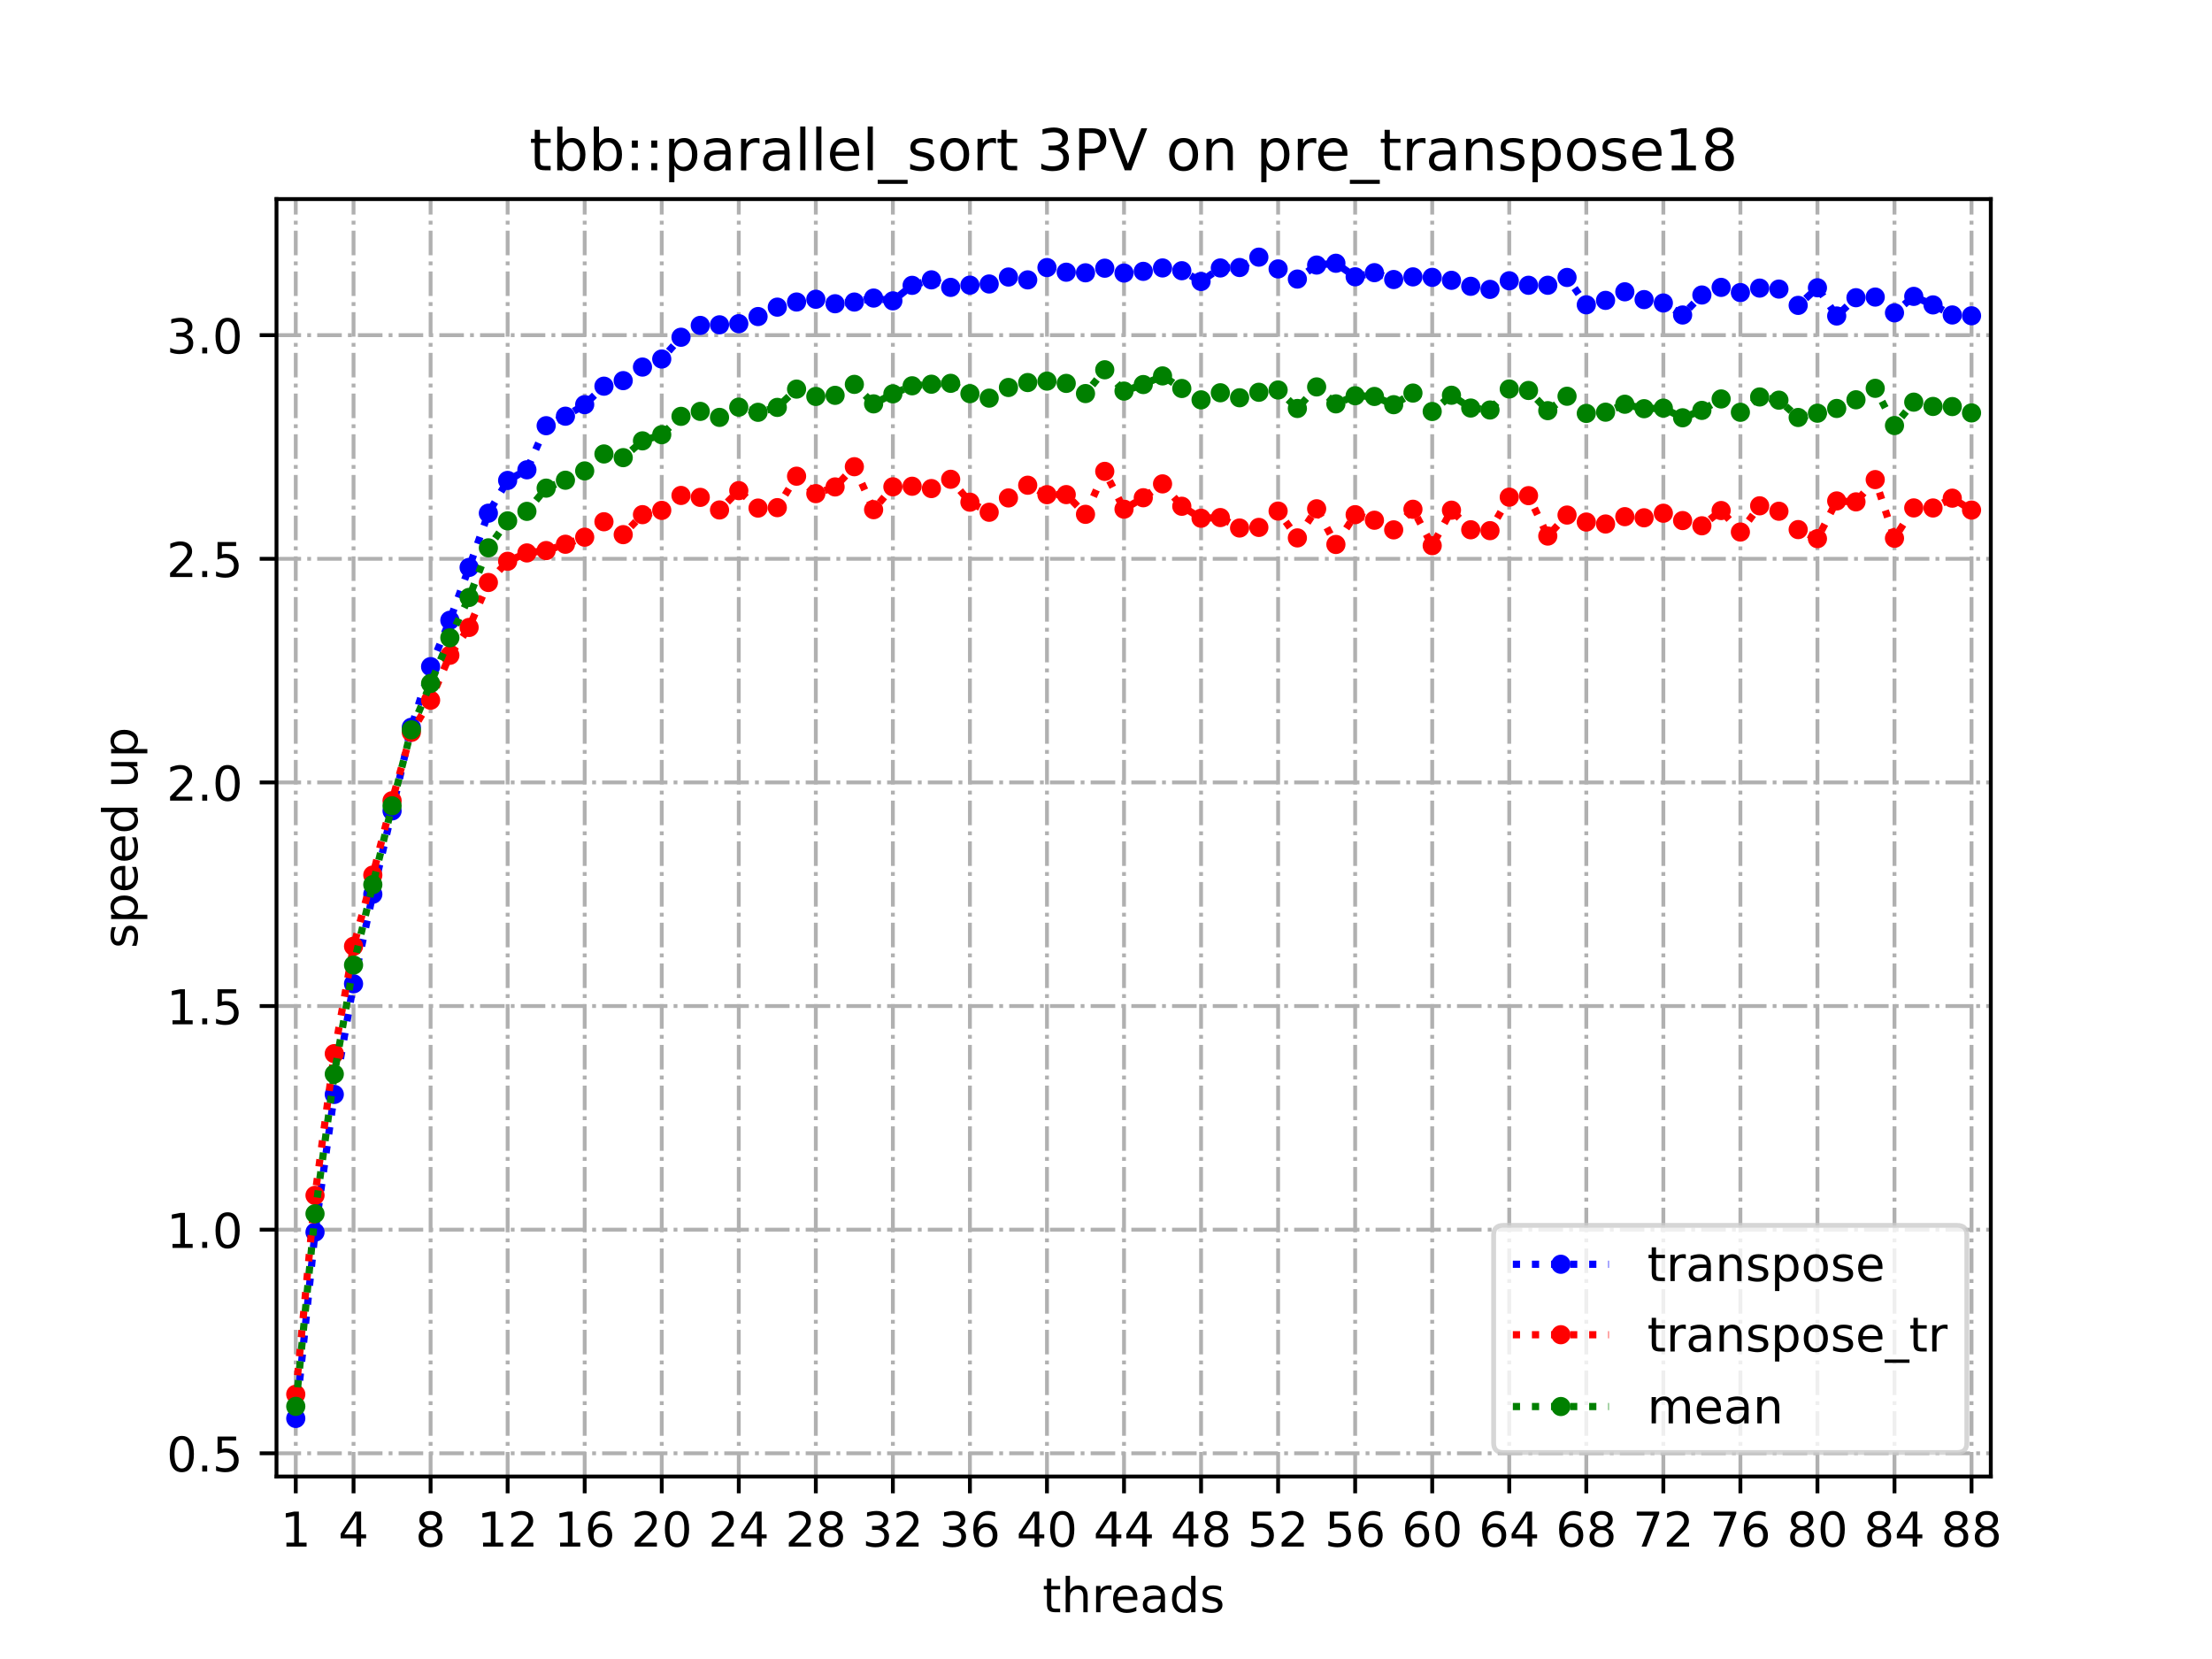 <?xml version="1.0" encoding="utf-8" standalone="no"?>
<!DOCTYPE svg PUBLIC "-//W3C//DTD SVG 1.1//EN"
  "http://www.w3.org/Graphics/SVG/1.1/DTD/svg11.dtd">
<!-- Created with matplotlib (https://matplotlib.org/) -->
<svg height="345.6pt" version="1.1" viewBox="0 0 460.8 345.6" width="460.8pt" xmlns="http://www.w3.org/2000/svg" xmlns:xlink="http://www.w3.org/1999/xlink">
 <defs>
  <style type="text/css">
*{stroke-linecap:butt;stroke-linejoin:round;}
  </style>
 </defs>
 <g id="figure_1">
  <g id="patch_1">
   <path d="M 0 345.6 
L 460.8 345.6 
L 460.8 0 
L 0 0 
z
" style="fill:#ffffff;"/>
  </g>
  <g id="axes_1">
   <g id="patch_2">
    <path d="M 57.6 307.584 
L 414.72 307.584 
L 414.72 41.472 
L 57.6 41.472 
z
" style="fill:#ffffff;"/>
   </g>
   <g id="matplotlib.axis_1">
    <g id="xtick_1">
     <g id="line2d_1">
      <path clip-path="url(#p3c3196a4f9)" d="M 61.613 307.584 
L 61.613 41.472 
" style="fill:none;stroke:#b0b0b0;stroke-dasharray:5.12,1.28,0.8,1.28;stroke-dashoffset:0;stroke-width:0.8;"/>
     </g>
     <g id="line2d_2">
      <defs>
       <path d="M 0 0 
L 0 3.5 
" id="md6bc3b8c34" style="stroke:#000000;stroke-width:0.8;"/>
      </defs>
      <g>
       <use style="stroke:#000000;stroke-width:0.8;" x="61.613" xlink:href="#md6bc3b8c34" y="307.584"/>
      </g>
     </g>
     <g id="text_1">
      <!-- 1 -->
      <defs>
       <path d="M 12.406 8.297 
L 28.516 8.297 
L 28.516 63.922 
L 10.984 60.406 
L 10.984 69.391 
L 28.422 72.906 
L 38.281 72.906 
L 38.281 8.297 
L 54.391 8.297 
L 54.391 0 
L 12.406 0 
z
" id="DejaVuSans-49"/>
      </defs>
      <g transform="translate(58.431 322.182)scale(0.1 -0.1)">
       <use xlink:href="#DejaVuSans-49"/>
      </g>
     </g>
    </g>
    <g id="xtick_2">
     <g id="line2d_3">
      <path clip-path="url(#p3c3196a4f9)" d="M 73.65 307.584 
L 73.65 41.472 
" style="fill:none;stroke:#b0b0b0;stroke-dasharray:5.12,1.28,0.8,1.28;stroke-dashoffset:0;stroke-width:0.8;"/>
     </g>
     <g id="line2d_4">
      <g>
       <use style="stroke:#000000;stroke-width:0.8;" x="73.65" xlink:href="#md6bc3b8c34" y="307.584"/>
      </g>
     </g>
     <g id="text_2">
      <!-- 4 -->
      <defs>
       <path d="M 37.797 64.312 
L 12.891 25.391 
L 37.797 25.391 
z
M 35.203 72.906 
L 47.609 72.906 
L 47.609 25.391 
L 58.016 25.391 
L 58.016 17.188 
L 47.609 17.188 
L 47.609 0 
L 37.797 0 
L 37.797 17.188 
L 4.891 17.188 
L 4.891 26.703 
z
" id="DejaVuSans-52"/>
      </defs>
      <g transform="translate(70.469 322.182)scale(0.1 -0.1)">
       <use xlink:href="#DejaVuSans-52"/>
      </g>
     </g>
    </g>
    <g id="xtick_3">
     <g id="line2d_5">
      <path clip-path="url(#p3c3196a4f9)" d="M 89.701 307.584 
L 89.701 41.472 
" style="fill:none;stroke:#b0b0b0;stroke-dasharray:5.12,1.28,0.8,1.28;stroke-dashoffset:0;stroke-width:0.8;"/>
     </g>
     <g id="line2d_6">
      <g>
       <use style="stroke:#000000;stroke-width:0.8;" x="89.701" xlink:href="#md6bc3b8c34" y="307.584"/>
      </g>
     </g>
     <g id="text_3">
      <!-- 8 -->
      <defs>
       <path d="M 31.781 34.625 
Q 24.75 34.625 20.719 30.859 
Q 16.703 27.094 16.703 20.516 
Q 16.703 13.922 20.719 10.156 
Q 24.75 6.391 31.781 6.391 
Q 38.812 6.391 42.859 10.172 
Q 46.922 13.969 46.922 20.516 
Q 46.922 27.094 42.891 30.859 
Q 38.875 34.625 31.781 34.625 
z
M 21.922 38.812 
Q 15.578 40.375 12.031 44.719 
Q 8.5 49.078 8.5 55.328 
Q 8.5 64.062 14.719 69.141 
Q 20.953 74.219 31.781 74.219 
Q 42.672 74.219 48.875 69.141 
Q 55.078 64.062 55.078 55.328 
Q 55.078 49.078 51.531 44.719 
Q 48 40.375 41.703 38.812 
Q 48.828 37.156 52.797 32.312 
Q 56.781 27.484 56.781 20.516 
Q 56.781 9.906 50.312 4.234 
Q 43.844 -1.422 31.781 -1.422 
Q 19.734 -1.422 13.25 4.234 
Q 6.781 9.906 6.781 20.516 
Q 6.781 27.484 10.781 32.312 
Q 14.797 37.156 21.922 38.812 
z
M 18.312 54.391 
Q 18.312 48.734 21.844 45.562 
Q 25.391 42.391 31.781 42.391 
Q 38.141 42.391 41.719 45.562 
Q 45.312 48.734 45.312 54.391 
Q 45.312 60.062 41.719 63.234 
Q 38.141 66.406 31.781 66.406 
Q 25.391 66.406 21.844 63.234 
Q 18.312 60.062 18.312 54.391 
z
" id="DejaVuSans-56"/>
      </defs>
      <g transform="translate(86.519 322.182)scale(0.1 -0.1)">
       <use xlink:href="#DejaVuSans-56"/>
      </g>
     </g>
    </g>
    <g id="xtick_4">
     <g id="line2d_7">
      <path clip-path="url(#p3c3196a4f9)" d="M 105.751 307.584 
L 105.751 41.472 
" style="fill:none;stroke:#b0b0b0;stroke-dasharray:5.12,1.28,0.8,1.28;stroke-dashoffset:0;stroke-width:0.8;"/>
     </g>
     <g id="line2d_8">
      <g>
       <use style="stroke:#000000;stroke-width:0.8;" x="105.751" xlink:href="#md6bc3b8c34" y="307.584"/>
      </g>
     </g>
     <g id="text_4">
      <!-- 12 -->
      <defs>
       <path d="M 19.188 8.297 
L 53.609 8.297 
L 53.609 0 
L 7.328 0 
L 7.328 8.297 
Q 12.938 14.109 22.625 23.891 
Q 32.328 33.688 34.812 36.531 
Q 39.547 41.844 41.422 45.531 
Q 43.312 49.219 43.312 52.781 
Q 43.312 58.594 39.234 62.25 
Q 35.156 65.922 28.609 65.922 
Q 23.969 65.922 18.812 64.312 
Q 13.672 62.703 7.812 59.422 
L 7.812 69.391 
Q 13.766 71.781 18.938 73 
Q 24.125 74.219 28.422 74.219 
Q 39.75 74.219 46.484 68.547 
Q 53.219 62.891 53.219 53.422 
Q 53.219 48.922 51.531 44.891 
Q 49.859 40.875 45.406 35.406 
Q 44.188 33.984 37.641 27.219 
Q 31.109 20.453 19.188 8.297 
z
" id="DejaVuSans-50"/>
      </defs>
      <g transform="translate(99.389 322.182)scale(0.1 -0.1)">
       <use xlink:href="#DejaVuSans-49"/>
       <use x="63.623" xlink:href="#DejaVuSans-50"/>
      </g>
     </g>
    </g>
    <g id="xtick_5">
     <g id="line2d_9">
      <path clip-path="url(#p3c3196a4f9)" d="M 121.801 307.584 
L 121.801 41.472 
" style="fill:none;stroke:#b0b0b0;stroke-dasharray:5.12,1.28,0.8,1.28;stroke-dashoffset:0;stroke-width:0.8;"/>
     </g>
     <g id="line2d_10">
      <g>
       <use style="stroke:#000000;stroke-width:0.8;" x="121.801" xlink:href="#md6bc3b8c34" y="307.584"/>
      </g>
     </g>
     <g id="text_5">
      <!-- 16 -->
      <defs>
       <path d="M 33.016 40.375 
Q 26.375 40.375 22.484 35.828 
Q 18.609 31.297 18.609 23.391 
Q 18.609 15.531 22.484 10.953 
Q 26.375 6.391 33.016 6.391 
Q 39.656 6.391 43.531 10.953 
Q 47.406 15.531 47.406 23.391 
Q 47.406 31.297 43.531 35.828 
Q 39.656 40.375 33.016 40.375 
z
M 52.594 71.297 
L 52.594 62.312 
Q 48.875 64.062 45.094 64.984 
Q 41.312 65.922 37.594 65.922 
Q 27.828 65.922 22.672 59.328 
Q 17.531 52.734 16.797 39.406 
Q 19.672 43.656 24.016 45.922 
Q 28.375 48.188 33.594 48.188 
Q 44.578 48.188 50.953 41.516 
Q 57.328 34.859 57.328 23.391 
Q 57.328 12.156 50.688 5.359 
Q 44.047 -1.422 33.016 -1.422 
Q 20.359 -1.422 13.672 8.266 
Q 6.984 17.969 6.984 36.375 
Q 6.984 53.656 15.188 63.938 
Q 23.391 74.219 37.203 74.219 
Q 40.922 74.219 44.703 73.484 
Q 48.484 72.75 52.594 71.297 
z
" id="DejaVuSans-54"/>
      </defs>
      <g transform="translate(115.439 322.182)scale(0.1 -0.1)">
       <use xlink:href="#DejaVuSans-49"/>
       <use x="63.623" xlink:href="#DejaVuSans-54"/>
      </g>
     </g>
    </g>
    <g id="xtick_6">
     <g id="line2d_11">
      <path clip-path="url(#p3c3196a4f9)" d="M 137.852 307.584 
L 137.852 41.472 
" style="fill:none;stroke:#b0b0b0;stroke-dasharray:5.12,1.28,0.8,1.28;stroke-dashoffset:0;stroke-width:0.8;"/>
     </g>
     <g id="line2d_12">
      <g>
       <use style="stroke:#000000;stroke-width:0.8;" x="137.852" xlink:href="#md6bc3b8c34" y="307.584"/>
      </g>
     </g>
     <g id="text_6">
      <!-- 20 -->
      <defs>
       <path d="M 31.781 66.406 
Q 24.172 66.406 20.328 58.906 
Q 16.5 51.422 16.5 36.375 
Q 16.5 21.391 20.328 13.891 
Q 24.172 6.391 31.781 6.391 
Q 39.453 6.391 43.281 13.891 
Q 47.125 21.391 47.125 36.375 
Q 47.125 51.422 43.281 58.906 
Q 39.453 66.406 31.781 66.406 
z
M 31.781 74.219 
Q 44.047 74.219 50.516 64.516 
Q 56.984 54.828 56.984 36.375 
Q 56.984 17.969 50.516 8.266 
Q 44.047 -1.422 31.781 -1.422 
Q 19.531 -1.422 13.062 8.266 
Q 6.594 17.969 6.594 36.375 
Q 6.594 54.828 13.062 64.516 
Q 19.531 74.219 31.781 74.219 
z
" id="DejaVuSans-48"/>
      </defs>
      <g transform="translate(131.489 322.182)scale(0.1 -0.1)">
       <use xlink:href="#DejaVuSans-50"/>
       <use x="63.623" xlink:href="#DejaVuSans-48"/>
      </g>
     </g>
    </g>
    <g id="xtick_7">
     <g id="line2d_13">
      <path clip-path="url(#p3c3196a4f9)" d="M 153.902 307.584 
L 153.902 41.472 
" style="fill:none;stroke:#b0b0b0;stroke-dasharray:5.12,1.28,0.8,1.28;stroke-dashoffset:0;stroke-width:0.8;"/>
     </g>
     <g id="line2d_14">
      <g>
       <use style="stroke:#000000;stroke-width:0.8;" x="153.902" xlink:href="#md6bc3b8c34" y="307.584"/>
      </g>
     </g>
     <g id="text_7">
      <!-- 24 -->
      <g transform="translate(147.54 322.182)scale(0.1 -0.1)">
       <use xlink:href="#DejaVuSans-50"/>
       <use x="63.623" xlink:href="#DejaVuSans-52"/>
      </g>
     </g>
    </g>
    <g id="xtick_8">
     <g id="line2d_15">
      <path clip-path="url(#p3c3196a4f9)" d="M 169.952 307.584 
L 169.952 41.472 
" style="fill:none;stroke:#b0b0b0;stroke-dasharray:5.12,1.28,0.8,1.28;stroke-dashoffset:0;stroke-width:0.8;"/>
     </g>
     <g id="line2d_16">
      <g>
       <use style="stroke:#000000;stroke-width:0.8;" x="169.952" xlink:href="#md6bc3b8c34" y="307.584"/>
      </g>
     </g>
     <g id="text_8">
      <!-- 28 -->
      <g transform="translate(163.59 322.182)scale(0.1 -0.1)">
       <use xlink:href="#DejaVuSans-50"/>
       <use x="63.623" xlink:href="#DejaVuSans-56"/>
      </g>
     </g>
    </g>
    <g id="xtick_9">
     <g id="line2d_17">
      <path clip-path="url(#p3c3196a4f9)" d="M 186.003 307.584 
L 186.003 41.472 
" style="fill:none;stroke:#b0b0b0;stroke-dasharray:5.12,1.28,0.8,1.28;stroke-dashoffset:0;stroke-width:0.8;"/>
     </g>
     <g id="line2d_18">
      <g>
       <use style="stroke:#000000;stroke-width:0.8;" x="186.003" xlink:href="#md6bc3b8c34" y="307.584"/>
      </g>
     </g>
     <g id="text_9">
      <!-- 32 -->
      <defs>
       <path d="M 40.578 39.312 
Q 47.656 37.797 51.625 33 
Q 55.609 28.219 55.609 21.188 
Q 55.609 10.406 48.188 4.484 
Q 40.766 -1.422 27.094 -1.422 
Q 22.516 -1.422 17.656 -0.516 
Q 12.797 0.391 7.625 2.203 
L 7.625 11.719 
Q 11.719 9.328 16.594 8.109 
Q 21.484 6.891 26.812 6.891 
Q 36.078 6.891 40.938 10.547 
Q 45.797 14.203 45.797 21.188 
Q 45.797 27.641 41.281 31.266 
Q 36.766 34.906 28.719 34.906 
L 20.219 34.906 
L 20.219 43.016 
L 29.109 43.016 
Q 36.375 43.016 40.234 45.922 
Q 44.094 48.828 44.094 54.297 
Q 44.094 59.906 40.109 62.906 
Q 36.141 65.922 28.719 65.922 
Q 24.656 65.922 20.016 65.031 
Q 15.375 64.156 9.812 62.312 
L 9.812 71.094 
Q 15.438 72.656 20.344 73.438 
Q 25.25 74.219 29.594 74.219 
Q 40.828 74.219 47.359 69.109 
Q 53.906 64.016 53.906 55.328 
Q 53.906 49.266 50.438 45.094 
Q 46.969 40.922 40.578 39.312 
z
" id="DejaVuSans-51"/>
      </defs>
      <g transform="translate(179.64 322.182)scale(0.1 -0.1)">
       <use xlink:href="#DejaVuSans-51"/>
       <use x="63.623" xlink:href="#DejaVuSans-50"/>
      </g>
     </g>
    </g>
    <g id="xtick_10">
     <g id="line2d_19">
      <path clip-path="url(#p3c3196a4f9)" d="M 202.053 307.584 
L 202.053 41.472 
" style="fill:none;stroke:#b0b0b0;stroke-dasharray:5.12,1.28,0.8,1.28;stroke-dashoffset:0;stroke-width:0.8;"/>
     </g>
     <g id="line2d_20">
      <g>
       <use style="stroke:#000000;stroke-width:0.8;" x="202.053" xlink:href="#md6bc3b8c34" y="307.584"/>
      </g>
     </g>
     <g id="text_10">
      <!-- 36 -->
      <g transform="translate(195.691 322.182)scale(0.1 -0.1)">
       <use xlink:href="#DejaVuSans-51"/>
       <use x="63.623" xlink:href="#DejaVuSans-54"/>
      </g>
     </g>
    </g>
    <g id="xtick_11">
     <g id="line2d_21">
      <path clip-path="url(#p3c3196a4f9)" d="M 218.103 307.584 
L 218.103 41.472 
" style="fill:none;stroke:#b0b0b0;stroke-dasharray:5.12,1.28,0.8,1.28;stroke-dashoffset:0;stroke-width:0.8;"/>
     </g>
     <g id="line2d_22">
      <g>
       <use style="stroke:#000000;stroke-width:0.8;" x="218.103" xlink:href="#md6bc3b8c34" y="307.584"/>
      </g>
     </g>
     <g id="text_11">
      <!-- 40 -->
      <g transform="translate(211.741 322.182)scale(0.1 -0.1)">
       <use xlink:href="#DejaVuSans-52"/>
       <use x="63.623" xlink:href="#DejaVuSans-48"/>
      </g>
     </g>
    </g>
    <g id="xtick_12">
     <g id="line2d_23">
      <path clip-path="url(#p3c3196a4f9)" d="M 234.154 307.584 
L 234.154 41.472 
" style="fill:none;stroke:#b0b0b0;stroke-dasharray:5.12,1.28,0.8,1.28;stroke-dashoffset:0;stroke-width:0.8;"/>
     </g>
     <g id="line2d_24">
      <g>
       <use style="stroke:#000000;stroke-width:0.8;" x="234.154" xlink:href="#md6bc3b8c34" y="307.584"/>
      </g>
     </g>
     <g id="text_12">
      <!-- 44 -->
      <g transform="translate(227.791 322.182)scale(0.1 -0.1)">
       <use xlink:href="#DejaVuSans-52"/>
       <use x="63.623" xlink:href="#DejaVuSans-52"/>
      </g>
     </g>
    </g>
    <g id="xtick_13">
     <g id="line2d_25">
      <path clip-path="url(#p3c3196a4f9)" d="M 250.204 307.584 
L 250.204 41.472 
" style="fill:none;stroke:#b0b0b0;stroke-dasharray:5.12,1.28,0.8,1.28;stroke-dashoffset:0;stroke-width:0.8;"/>
     </g>
     <g id="line2d_26">
      <g>
       <use style="stroke:#000000;stroke-width:0.8;" x="250.204" xlink:href="#md6bc3b8c34" y="307.584"/>
      </g>
     </g>
     <g id="text_13">
      <!-- 48 -->
      <g transform="translate(243.842 322.182)scale(0.1 -0.1)">
       <use xlink:href="#DejaVuSans-52"/>
       <use x="63.623" xlink:href="#DejaVuSans-56"/>
      </g>
     </g>
    </g>
    <g id="xtick_14">
     <g id="line2d_27">
      <path clip-path="url(#p3c3196a4f9)" d="M 266.254 307.584 
L 266.254 41.472 
" style="fill:none;stroke:#b0b0b0;stroke-dasharray:5.12,1.28,0.8,1.28;stroke-dashoffset:0;stroke-width:0.8;"/>
     </g>
     <g id="line2d_28">
      <g>
       <use style="stroke:#000000;stroke-width:0.8;" x="266.254" xlink:href="#md6bc3b8c34" y="307.584"/>
      </g>
     </g>
     <g id="text_14">
      <!-- 52 -->
      <defs>
       <path d="M 10.797 72.906 
L 49.516 72.906 
L 49.516 64.594 
L 19.828 64.594 
L 19.828 46.734 
Q 21.969 47.469 24.109 47.828 
Q 26.266 48.188 28.422 48.188 
Q 40.625 48.188 47.75 41.5 
Q 54.891 34.812 54.891 23.391 
Q 54.891 11.625 47.562 5.094 
Q 40.234 -1.422 26.906 -1.422 
Q 22.312 -1.422 17.547 -0.641 
Q 12.797 0.141 7.719 1.703 
L 7.719 11.625 
Q 12.109 9.234 16.797 8.062 
Q 21.484 6.891 26.703 6.891 
Q 35.156 6.891 40.078 11.328 
Q 45.016 15.766 45.016 23.391 
Q 45.016 31 40.078 35.438 
Q 35.156 39.891 26.703 39.891 
Q 22.75 39.891 18.812 39.016 
Q 14.891 38.141 10.797 36.281 
z
" id="DejaVuSans-53"/>
      </defs>
      <g transform="translate(259.892 322.182)scale(0.1 -0.1)">
       <use xlink:href="#DejaVuSans-53"/>
       <use x="63.623" xlink:href="#DejaVuSans-50"/>
      </g>
     </g>
    </g>
    <g id="xtick_15">
     <g id="line2d_29">
      <path clip-path="url(#p3c3196a4f9)" d="M 282.305 307.584 
L 282.305 41.472 
" style="fill:none;stroke:#b0b0b0;stroke-dasharray:5.12,1.28,0.8,1.28;stroke-dashoffset:0;stroke-width:0.8;"/>
     </g>
     <g id="line2d_30">
      <g>
       <use style="stroke:#000000;stroke-width:0.8;" x="282.305" xlink:href="#md6bc3b8c34" y="307.584"/>
      </g>
     </g>
     <g id="text_15">
      <!-- 56 -->
      <g transform="translate(275.942 322.182)scale(0.1 -0.1)">
       <use xlink:href="#DejaVuSans-53"/>
       <use x="63.623" xlink:href="#DejaVuSans-54"/>
      </g>
     </g>
    </g>
    <g id="xtick_16">
     <g id="line2d_31">
      <path clip-path="url(#p3c3196a4f9)" d="M 298.355 307.584 
L 298.355 41.472 
" style="fill:none;stroke:#b0b0b0;stroke-dasharray:5.12,1.28,0.8,1.28;stroke-dashoffset:0;stroke-width:0.8;"/>
     </g>
     <g id="line2d_32">
      <g>
       <use style="stroke:#000000;stroke-width:0.8;" x="298.355" xlink:href="#md6bc3b8c34" y="307.584"/>
      </g>
     </g>
     <g id="text_16">
      <!-- 60 -->
      <g transform="translate(291.993 322.182)scale(0.1 -0.1)">
       <use xlink:href="#DejaVuSans-54"/>
       <use x="63.623" xlink:href="#DejaVuSans-48"/>
      </g>
     </g>
    </g>
    <g id="xtick_17">
     <g id="line2d_33">
      <path clip-path="url(#p3c3196a4f9)" d="M 314.405 307.584 
L 314.405 41.472 
" style="fill:none;stroke:#b0b0b0;stroke-dasharray:5.12,1.28,0.8,1.28;stroke-dashoffset:0;stroke-width:0.8;"/>
     </g>
     <g id="line2d_34">
      <g>
       <use style="stroke:#000000;stroke-width:0.8;" x="314.405" xlink:href="#md6bc3b8c34" y="307.584"/>
      </g>
     </g>
     <g id="text_17">
      <!-- 64 -->
      <g transform="translate(308.043 322.182)scale(0.1 -0.1)">
       <use xlink:href="#DejaVuSans-54"/>
       <use x="63.623" xlink:href="#DejaVuSans-52"/>
      </g>
     </g>
    </g>
    <g id="xtick_18">
     <g id="line2d_35">
      <path clip-path="url(#p3c3196a4f9)" d="M 330.456 307.584 
L 330.456 41.472 
" style="fill:none;stroke:#b0b0b0;stroke-dasharray:5.12,1.28,0.8,1.28;stroke-dashoffset:0;stroke-width:0.8;"/>
     </g>
     <g id="line2d_36">
      <g>
       <use style="stroke:#000000;stroke-width:0.8;" x="330.456" xlink:href="#md6bc3b8c34" y="307.584"/>
      </g>
     </g>
     <g id="text_18">
      <!-- 68 -->
      <g transform="translate(324.093 322.182)scale(0.1 -0.1)">
       <use xlink:href="#DejaVuSans-54"/>
       <use x="63.623" xlink:href="#DejaVuSans-56"/>
      </g>
     </g>
    </g>
    <g id="xtick_19">
     <g id="line2d_37">
      <path clip-path="url(#p3c3196a4f9)" d="M 346.506 307.584 
L 346.506 41.472 
" style="fill:none;stroke:#b0b0b0;stroke-dasharray:5.12,1.28,0.8,1.28;stroke-dashoffset:0;stroke-width:0.8;"/>
     </g>
     <g id="line2d_38">
      <g>
       <use style="stroke:#000000;stroke-width:0.8;" x="346.506" xlink:href="#md6bc3b8c34" y="307.584"/>
      </g>
     </g>
     <g id="text_19">
      <!-- 72 -->
      <defs>
       <path d="M 8.203 72.906 
L 55.078 72.906 
L 55.078 68.703 
L 28.609 0 
L 18.312 0 
L 43.219 64.594 
L 8.203 64.594 
z
" id="DejaVuSans-55"/>
      </defs>
      <g transform="translate(340.144 322.182)scale(0.1 -0.1)">
       <use xlink:href="#DejaVuSans-55"/>
       <use x="63.623" xlink:href="#DejaVuSans-50"/>
      </g>
     </g>
    </g>
    <g id="xtick_20">
     <g id="line2d_39">
      <path clip-path="url(#p3c3196a4f9)" d="M 362.556 307.584 
L 362.556 41.472 
" style="fill:none;stroke:#b0b0b0;stroke-dasharray:5.12,1.28,0.8,1.28;stroke-dashoffset:0;stroke-width:0.8;"/>
     </g>
     <g id="line2d_40">
      <g>
       <use style="stroke:#000000;stroke-width:0.8;" x="362.556" xlink:href="#md6bc3b8c34" y="307.584"/>
      </g>
     </g>
     <g id="text_20">
      <!-- 76 -->
      <g transform="translate(356.194 322.182)scale(0.1 -0.1)">
       <use xlink:href="#DejaVuSans-55"/>
       <use x="63.623" xlink:href="#DejaVuSans-54"/>
      </g>
     </g>
    </g>
    <g id="xtick_21">
     <g id="line2d_41">
      <path clip-path="url(#p3c3196a4f9)" d="M 378.607 307.584 
L 378.607 41.472 
" style="fill:none;stroke:#b0b0b0;stroke-dasharray:5.12,1.28,0.8,1.28;stroke-dashoffset:0;stroke-width:0.8;"/>
     </g>
     <g id="line2d_42">
      <g>
       <use style="stroke:#000000;stroke-width:0.8;" x="378.607" xlink:href="#md6bc3b8c34" y="307.584"/>
      </g>
     </g>
     <g id="text_21">
      <!-- 80 -->
      <g transform="translate(372.244 322.182)scale(0.1 -0.1)">
       <use xlink:href="#DejaVuSans-56"/>
       <use x="63.623" xlink:href="#DejaVuSans-48"/>
      </g>
     </g>
    </g>
    <g id="xtick_22">
     <g id="line2d_43">
      <path clip-path="url(#p3c3196a4f9)" d="M 394.657 307.584 
L 394.657 41.472 
" style="fill:none;stroke:#b0b0b0;stroke-dasharray:5.12,1.28,0.8,1.28;stroke-dashoffset:0;stroke-width:0.8;"/>
     </g>
     <g id="line2d_44">
      <g>
       <use style="stroke:#000000;stroke-width:0.8;" x="394.657" xlink:href="#md6bc3b8c34" y="307.584"/>
      </g>
     </g>
     <g id="text_22">
      <!-- 84 -->
      <g transform="translate(388.295 322.182)scale(0.1 -0.1)">
       <use xlink:href="#DejaVuSans-56"/>
       <use x="63.623" xlink:href="#DejaVuSans-52"/>
      </g>
     </g>
    </g>
    <g id="xtick_23">
     <g id="line2d_45">
      <path clip-path="url(#p3c3196a4f9)" d="M 410.707 307.584 
L 410.707 41.472 
" style="fill:none;stroke:#b0b0b0;stroke-dasharray:5.12,1.28,0.8,1.28;stroke-dashoffset:0;stroke-width:0.8;"/>
     </g>
     <g id="line2d_46">
      <g>
       <use style="stroke:#000000;stroke-width:0.8;" x="410.707" xlink:href="#md6bc3b8c34" y="307.584"/>
      </g>
     </g>
     <g id="text_23">
      <!-- 88 -->
      <g transform="translate(404.345 322.182)scale(0.1 -0.1)">
       <use xlink:href="#DejaVuSans-56"/>
       <use x="63.623" xlink:href="#DejaVuSans-56"/>
      </g>
     </g>
    </g>
    <g id="text_24">
     <!-- threads -->
     <defs>
      <path d="M 18.312 70.219 
L 18.312 54.688 
L 36.812 54.688 
L 36.812 47.703 
L 18.312 47.703 
L 18.312 18.016 
Q 18.312 11.328 20.141 9.422 
Q 21.969 7.516 27.594 7.516 
L 36.812 7.516 
L 36.812 0 
L 27.594 0 
Q 17.188 0 13.234 3.875 
Q 9.281 7.766 9.281 18.016 
L 9.281 47.703 
L 2.688 47.703 
L 2.688 54.688 
L 9.281 54.688 
L 9.281 70.219 
z
" id="DejaVuSans-116"/>
      <path d="M 54.891 33.016 
L 54.891 0 
L 45.906 0 
L 45.906 32.719 
Q 45.906 40.484 42.875 44.328 
Q 39.844 48.188 33.797 48.188 
Q 26.516 48.188 22.312 43.547 
Q 18.109 38.922 18.109 30.906 
L 18.109 0 
L 9.078 0 
L 9.078 75.984 
L 18.109 75.984 
L 18.109 46.188 
Q 21.344 51.125 25.703 53.562 
Q 30.078 56 35.797 56 
Q 45.219 56 50.047 50.172 
Q 54.891 44.344 54.891 33.016 
z
" id="DejaVuSans-104"/>
      <path d="M 41.109 46.297 
Q 39.594 47.172 37.812 47.578 
Q 36.031 48 33.891 48 
Q 26.266 48 22.188 43.047 
Q 18.109 38.094 18.109 28.812 
L 18.109 0 
L 9.078 0 
L 9.078 54.688 
L 18.109 54.688 
L 18.109 46.188 
Q 20.953 51.172 25.484 53.578 
Q 30.031 56 36.531 56 
Q 37.453 56 38.578 55.875 
Q 39.703 55.766 41.062 55.516 
z
" id="DejaVuSans-114"/>
      <path d="M 56.203 29.594 
L 56.203 25.203 
L 14.891 25.203 
Q 15.484 15.922 20.484 11.062 
Q 25.484 6.203 34.422 6.203 
Q 39.594 6.203 44.453 7.469 
Q 49.312 8.734 54.109 11.281 
L 54.109 2.781 
Q 49.266 0.734 44.188 -0.344 
Q 39.109 -1.422 33.891 -1.422 
Q 20.797 -1.422 13.156 6.188 
Q 5.516 13.812 5.516 26.812 
Q 5.516 40.234 12.766 48.109 
Q 20.016 56 32.328 56 
Q 43.359 56 49.781 48.891 
Q 56.203 41.797 56.203 29.594 
z
M 47.219 32.234 
Q 47.125 39.594 43.094 43.984 
Q 39.062 48.391 32.422 48.391 
Q 24.906 48.391 20.391 44.141 
Q 15.875 39.891 15.188 32.172 
z
" id="DejaVuSans-101"/>
      <path d="M 34.281 27.484 
Q 23.391 27.484 19.188 25 
Q 14.984 22.516 14.984 16.5 
Q 14.984 11.719 18.141 8.906 
Q 21.297 6.109 26.703 6.109 
Q 34.188 6.109 38.703 11.406 
Q 43.219 16.703 43.219 25.484 
L 43.219 27.484 
z
M 52.203 31.203 
L 52.203 0 
L 43.219 0 
L 43.219 8.297 
Q 40.141 3.328 35.547 0.953 
Q 30.953 -1.422 24.312 -1.422 
Q 15.922 -1.422 10.953 3.297 
Q 6 8.016 6 15.922 
Q 6 25.141 12.172 29.828 
Q 18.359 34.516 30.609 34.516 
L 43.219 34.516 
L 43.219 35.406 
Q 43.219 41.609 39.141 45 
Q 35.062 48.391 27.688 48.391 
Q 23 48.391 18.547 47.266 
Q 14.109 46.141 10.016 43.891 
L 10.016 52.203 
Q 14.938 54.109 19.578 55.047 
Q 24.219 56 28.609 56 
Q 40.484 56 46.344 49.844 
Q 52.203 43.703 52.203 31.203 
z
" id="DejaVuSans-97"/>
      <path d="M 45.406 46.391 
L 45.406 75.984 
L 54.391 75.984 
L 54.391 0 
L 45.406 0 
L 45.406 8.203 
Q 42.578 3.328 38.25 0.953 
Q 33.938 -1.422 27.875 -1.422 
Q 17.969 -1.422 11.734 6.484 
Q 5.516 14.406 5.516 27.297 
Q 5.516 40.188 11.734 48.094 
Q 17.969 56 27.875 56 
Q 33.938 56 38.25 53.625 
Q 42.578 51.266 45.406 46.391 
z
M 14.797 27.297 
Q 14.797 17.391 18.875 11.75 
Q 22.953 6.109 30.078 6.109 
Q 37.203 6.109 41.297 11.75 
Q 45.406 17.391 45.406 27.297 
Q 45.406 37.203 41.297 42.844 
Q 37.203 48.484 30.078 48.484 
Q 22.953 48.484 18.875 42.844 
Q 14.797 37.203 14.797 27.297 
z
" id="DejaVuSans-100"/>
      <path d="M 44.281 53.078 
L 44.281 44.578 
Q 40.484 46.531 36.375 47.5 
Q 32.281 48.484 27.875 48.484 
Q 21.188 48.484 17.844 46.438 
Q 14.5 44.391 14.5 40.281 
Q 14.5 37.156 16.891 35.375 
Q 19.281 33.594 26.516 31.984 
L 29.594 31.297 
Q 39.156 29.25 43.188 25.516 
Q 47.219 21.781 47.219 15.094 
Q 47.219 7.469 41.188 3.016 
Q 35.156 -1.422 24.609 -1.422 
Q 20.219 -1.422 15.453 -0.562 
Q 10.688 0.297 5.422 2 
L 5.422 11.281 
Q 10.406 8.688 15.234 7.391 
Q 20.062 6.109 24.812 6.109 
Q 31.156 6.109 34.562 8.281 
Q 37.984 10.453 37.984 14.406 
Q 37.984 18.062 35.516 20.016 
Q 33.062 21.969 24.703 23.781 
L 21.578 24.516 
Q 13.234 26.266 9.516 29.906 
Q 5.812 33.547 5.812 39.891 
Q 5.812 47.609 11.281 51.797 
Q 16.75 56 26.812 56 
Q 31.781 56 36.172 55.266 
Q 40.578 54.547 44.281 53.078 
z
" id="DejaVuSans-115"/>
     </defs>
     <g transform="translate(217.169 335.861)scale(0.1 -0.1)">
      <use xlink:href="#DejaVuSans-116"/>
      <use x="39.209" xlink:href="#DejaVuSans-104"/>
      <use x="102.588" xlink:href="#DejaVuSans-114"/>
      <use x="141.451" xlink:href="#DejaVuSans-101"/>
      <use x="202.975" xlink:href="#DejaVuSans-97"/>
      <use x="264.254" xlink:href="#DejaVuSans-100"/>
      <use x="327.73" xlink:href="#DejaVuSans-115"/>
     </g>
    </g>
   </g>
   <g id="matplotlib.axis_2">
    <g id="ytick_1">
     <g id="line2d_47">
      <path clip-path="url(#p3c3196a4f9)" d="M 57.6 302.748 
L 414.72 302.748 
" style="fill:none;stroke:#b0b0b0;stroke-dasharray:5.12,1.28,0.8,1.28;stroke-dashoffset:0;stroke-width:0.8;"/>
     </g>
     <g id="line2d_48">
      <defs>
       <path d="M 0 0 
L -3.5 0 
" id="mfec8fdf109" style="stroke:#000000;stroke-width:0.8;"/>
      </defs>
      <g>
       <use style="stroke:#000000;stroke-width:0.8;" x="57.6" xlink:href="#mfec8fdf109" y="302.748"/>
      </g>
     </g>
     <g id="text_25">
      <!-- 0.5 -->
      <defs>
       <path d="M 10.688 12.406 
L 21 12.406 
L 21 0 
L 10.688 0 
z
" id="DejaVuSans-46"/>
      </defs>
      <g transform="translate(34.697 306.547)scale(0.1 -0.1)">
       <use xlink:href="#DejaVuSans-48"/>
       <use x="63.623" xlink:href="#DejaVuSans-46"/>
       <use x="95.41" xlink:href="#DejaVuSans-53"/>
      </g>
     </g>
    </g>
    <g id="ytick_2">
     <g id="line2d_49">
      <path clip-path="url(#p3c3196a4f9)" d="M 57.6 256.163 
L 414.72 256.163 
" style="fill:none;stroke:#b0b0b0;stroke-dasharray:5.12,1.28,0.8,1.28;stroke-dashoffset:0;stroke-width:0.8;"/>
     </g>
     <g id="line2d_50">
      <g>
       <use style="stroke:#000000;stroke-width:0.8;" x="57.6" xlink:href="#mfec8fdf109" y="256.163"/>
      </g>
     </g>
     <g id="text_26">
      <!-- 1.0 -->
      <g transform="translate(34.697 259.962)scale(0.1 -0.1)">
       <use xlink:href="#DejaVuSans-49"/>
       <use x="63.623" xlink:href="#DejaVuSans-46"/>
       <use x="95.41" xlink:href="#DejaVuSans-48"/>
      </g>
     </g>
    </g>
    <g id="ytick_3">
     <g id="line2d_51">
      <path clip-path="url(#p3c3196a4f9)" d="M 57.6 209.577 
L 414.72 209.577 
" style="fill:none;stroke:#b0b0b0;stroke-dasharray:5.12,1.28,0.8,1.28;stroke-dashoffset:0;stroke-width:0.8;"/>
     </g>
     <g id="line2d_52">
      <g>
       <use style="stroke:#000000;stroke-width:0.8;" x="57.6" xlink:href="#mfec8fdf109" y="209.577"/>
      </g>
     </g>
     <g id="text_27">
      <!-- 1.5 -->
      <g transform="translate(34.697 213.377)scale(0.1 -0.1)">
       <use xlink:href="#DejaVuSans-49"/>
       <use x="63.623" xlink:href="#DejaVuSans-46"/>
       <use x="95.41" xlink:href="#DejaVuSans-53"/>
      </g>
     </g>
    </g>
    <g id="ytick_4">
     <g id="line2d_53">
      <path clip-path="url(#p3c3196a4f9)" d="M 57.6 162.992 
L 414.72 162.992 
" style="fill:none;stroke:#b0b0b0;stroke-dasharray:5.12,1.28,0.8,1.28;stroke-dashoffset:0;stroke-width:0.8;"/>
     </g>
     <g id="line2d_54">
      <g>
       <use style="stroke:#000000;stroke-width:0.8;" x="57.6" xlink:href="#mfec8fdf109" y="162.992"/>
      </g>
     </g>
     <g id="text_28">
      <!-- 2.0 -->
      <g transform="translate(34.697 166.791)scale(0.1 -0.1)">
       <use xlink:href="#DejaVuSans-50"/>
       <use x="63.623" xlink:href="#DejaVuSans-46"/>
       <use x="95.41" xlink:href="#DejaVuSans-48"/>
      </g>
     </g>
    </g>
    <g id="ytick_5">
     <g id="line2d_55">
      <path clip-path="url(#p3c3196a4f9)" d="M 57.6 116.407 
L 414.72 116.407 
" style="fill:none;stroke:#b0b0b0;stroke-dasharray:5.12,1.28,0.8,1.28;stroke-dashoffset:0;stroke-width:0.8;"/>
     </g>
     <g id="line2d_56">
      <g>
       <use style="stroke:#000000;stroke-width:0.8;" x="57.6" xlink:href="#mfec8fdf109" y="116.407"/>
      </g>
     </g>
     <g id="text_29">
      <!-- 2.5 -->
      <g transform="translate(34.697 120.206)scale(0.1 -0.1)">
       <use xlink:href="#DejaVuSans-50"/>
       <use x="63.623" xlink:href="#DejaVuSans-46"/>
       <use x="95.41" xlink:href="#DejaVuSans-53"/>
      </g>
     </g>
    </g>
    <g id="ytick_6">
     <g id="line2d_57">
      <path clip-path="url(#p3c3196a4f9)" d="M 57.6 69.821 
L 414.72 69.821 
" style="fill:none;stroke:#b0b0b0;stroke-dasharray:5.12,1.28,0.8,1.28;stroke-dashoffset:0;stroke-width:0.8;"/>
     </g>
     <g id="line2d_58">
      <g>
       <use style="stroke:#000000;stroke-width:0.8;" x="57.6" xlink:href="#mfec8fdf109" y="69.821"/>
      </g>
     </g>
     <g id="text_30">
      <!-- 3.0 -->
      <g transform="translate(34.697 73.62)scale(0.1 -0.1)">
       <use xlink:href="#DejaVuSans-51"/>
       <use x="63.623" xlink:href="#DejaVuSans-46"/>
       <use x="95.41" xlink:href="#DejaVuSans-48"/>
      </g>
     </g>
    </g>
    <g id="text_31">
     <!-- speed up -->
     <defs>
      <path d="M 18.109 8.203 
L 18.109 -20.797 
L 9.078 -20.797 
L 9.078 54.688 
L 18.109 54.688 
L 18.109 46.391 
Q 20.953 51.266 25.266 53.625 
Q 29.594 56 35.594 56 
Q 45.562 56 51.781 48.094 
Q 58.016 40.188 58.016 27.297 
Q 58.016 14.406 51.781 6.484 
Q 45.562 -1.422 35.594 -1.422 
Q 29.594 -1.422 25.266 0.953 
Q 20.953 3.328 18.109 8.203 
z
M 48.688 27.297 
Q 48.688 37.203 44.609 42.844 
Q 40.531 48.484 33.406 48.484 
Q 26.266 48.484 22.188 42.844 
Q 18.109 37.203 18.109 27.297 
Q 18.109 17.391 22.188 11.75 
Q 26.266 6.109 33.406 6.109 
Q 40.531 6.109 44.609 11.75 
Q 48.688 17.391 48.688 27.297 
z
" id="DejaVuSans-112"/>
      <path id="DejaVuSans-32"/>
      <path d="M 8.5 21.578 
L 8.5 54.688 
L 17.484 54.688 
L 17.484 21.922 
Q 17.484 14.156 20.5 10.266 
Q 23.531 6.391 29.594 6.391 
Q 36.859 6.391 41.078 11.031 
Q 45.312 15.672 45.312 23.688 
L 45.312 54.688 
L 54.297 54.688 
L 54.297 0 
L 45.312 0 
L 45.312 8.406 
Q 42.047 3.422 37.719 1 
Q 33.406 -1.422 27.688 -1.422 
Q 18.266 -1.422 13.375 4.438 
Q 8.5 10.297 8.5 21.578 
z
M 31.109 56 
z
" id="DejaVuSans-117"/>
     </defs>
     <g transform="translate(28.617 197.566)rotate(-90)scale(0.1 -0.1)">
      <use xlink:href="#DejaVuSans-115"/>
      <use x="52.1" xlink:href="#DejaVuSans-112"/>
      <use x="115.576" xlink:href="#DejaVuSans-101"/>
      <use x="177.1" xlink:href="#DejaVuSans-101"/>
      <use x="238.623" xlink:href="#DejaVuSans-100"/>
      <use x="302.1" xlink:href="#DejaVuSans-32"/>
      <use x="333.887" xlink:href="#DejaVuSans-117"/>
      <use x="397.266" xlink:href="#DejaVuSans-112"/>
     </g>
    </g>
   </g>
   <g id="line2d_59">
    <path clip-path="url(#p3c3196a4f9)" d="M 61.613 295.488 
L 65.625 256.681 
L 69.638 227.988 
L 73.65 204.943 
L 77.663 186.285 
L 81.676 168.926 
L 85.688 151.51 
L 89.701 138.877 
L 93.713 129.215 
L 97.726 118.201 
L 101.738 106.909 
L 105.751 100.084 
L 109.764 97.868 
L 113.776 88.683 
L 117.789 86.702 
L 121.801 84.294 
L 125.814 80.448 
L 129.827 79.293 
L 133.839 76.467 
L 137.852 74.789 
L 141.864 70.255 
L 145.877 67.79 
L 149.889 67.665 
L 153.902 67.428 
L 157.915 65.942 
L 161.927 63.984 
L 165.94 62.915 
L 169.952 62.341 
L 173.965 63.277 
L 177.978 62.922 
L 181.99 62.093 
L 186.003 62.675 
L 190.015 59.441 
L 194.028 58.298 
L 198.04 59.867 
L 202.053 59.401 
L 206.066 59.161 
L 210.078 57.711 
L 214.091 58.305 
L 218.103 55.737 
L 222.116 56.707 
L 226.129 56.831 
L 230.141 55.871 
L 234.154 56.882 
L 238.166 56.527 
L 242.179 55.818 
L 246.191 56.395 
L 250.204 58.637 
L 254.217 55.822 
L 258.229 55.729 
L 262.242 53.568 
L 266.254 56.019 
L 270.267 58.135 
L 274.28 55.215 
L 278.292 54.842 
L 282.305 57.664 
L 286.317 56.802 
L 290.33 58.23 
L 294.342 57.68 
L 298.355 57.778 
L 302.368 58.396 
L 306.38 59.643 
L 310.393 60.283 
L 314.405 58.492 
L 318.418 59.427 
L 322.431 59.425 
L 326.443 57.8 
L 330.456 63.496 
L 334.468 62.573 
L 338.481 60.789 
L 342.493 62.412 
L 346.506 63.118 
L 350.519 65.62 
L 354.531 61.454 
L 358.544 59.866 
L 362.556 60.945 
L 366.569 60.016 
L 370.582 60.22 
L 374.594 63.615 
L 378.607 59.946 
L 382.619 65.828 
L 386.632 62.018 
L 390.644 61.886 
L 394.657 65.172 
L 398.67 61.742 
L 402.682 63.518 
L 406.695 65.614 
L 410.707 65.78 
" style="fill:none;stroke:#0000ff;stroke-dasharray:1.5,2.475;stroke-dashoffset:0;stroke-width:1.5;"/>
    <defs>
     <path d="M 0 1.5 
C 0.398 1.5 0.779 1.342 1.061 1.061 
C 1.342 0.779 1.5 0.398 1.5 0 
C 1.5 -0.398 1.342 -0.779 1.061 -1.061 
C 0.779 -1.342 0.398 -1.5 0 -1.5 
C -0.398 -1.5 -0.779 -1.342 -1.061 -1.061 
C -1.342 -0.779 -1.5 -0.398 -1.5 0 
C -1.5 0.398 -1.342 0.779 -1.061 1.061 
C -0.779 1.342 -0.398 1.5 0 1.5 
z
" id="m894146a773" style="stroke:#0000ff;"/>
    </defs>
    <g clip-path="url(#p3c3196a4f9)">
     <use style="fill:#0000ff;stroke:#0000ff;" x="61.613" xlink:href="#m894146a773" y="295.488"/>
     <use style="fill:#0000ff;stroke:#0000ff;" x="65.625" xlink:href="#m894146a773" y="256.681"/>
     <use style="fill:#0000ff;stroke:#0000ff;" x="69.638" xlink:href="#m894146a773" y="227.988"/>
     <use style="fill:#0000ff;stroke:#0000ff;" x="73.65" xlink:href="#m894146a773" y="204.943"/>
     <use style="fill:#0000ff;stroke:#0000ff;" x="77.663" xlink:href="#m894146a773" y="186.285"/>
     <use style="fill:#0000ff;stroke:#0000ff;" x="81.676" xlink:href="#m894146a773" y="168.926"/>
     <use style="fill:#0000ff;stroke:#0000ff;" x="85.688" xlink:href="#m894146a773" y="151.51"/>
     <use style="fill:#0000ff;stroke:#0000ff;" x="89.701" xlink:href="#m894146a773" y="138.877"/>
     <use style="fill:#0000ff;stroke:#0000ff;" x="93.713" xlink:href="#m894146a773" y="129.215"/>
     <use style="fill:#0000ff;stroke:#0000ff;" x="97.726" xlink:href="#m894146a773" y="118.201"/>
     <use style="fill:#0000ff;stroke:#0000ff;" x="101.738" xlink:href="#m894146a773" y="106.909"/>
     <use style="fill:#0000ff;stroke:#0000ff;" x="105.751" xlink:href="#m894146a773" y="100.084"/>
     <use style="fill:#0000ff;stroke:#0000ff;" x="109.764" xlink:href="#m894146a773" y="97.868"/>
     <use style="fill:#0000ff;stroke:#0000ff;" x="113.776" xlink:href="#m894146a773" y="88.683"/>
     <use style="fill:#0000ff;stroke:#0000ff;" x="117.789" xlink:href="#m894146a773" y="86.702"/>
     <use style="fill:#0000ff;stroke:#0000ff;" x="121.801" xlink:href="#m894146a773" y="84.294"/>
     <use style="fill:#0000ff;stroke:#0000ff;" x="125.814" xlink:href="#m894146a773" y="80.448"/>
     <use style="fill:#0000ff;stroke:#0000ff;" x="129.827" xlink:href="#m894146a773" y="79.293"/>
     <use style="fill:#0000ff;stroke:#0000ff;" x="133.839" xlink:href="#m894146a773" y="76.467"/>
     <use style="fill:#0000ff;stroke:#0000ff;" x="137.852" xlink:href="#m894146a773" y="74.789"/>
     <use style="fill:#0000ff;stroke:#0000ff;" x="141.864" xlink:href="#m894146a773" y="70.255"/>
     <use style="fill:#0000ff;stroke:#0000ff;" x="145.877" xlink:href="#m894146a773" y="67.79"/>
     <use style="fill:#0000ff;stroke:#0000ff;" x="149.889" xlink:href="#m894146a773" y="67.665"/>
     <use style="fill:#0000ff;stroke:#0000ff;" x="153.902" xlink:href="#m894146a773" y="67.428"/>
     <use style="fill:#0000ff;stroke:#0000ff;" x="157.915" xlink:href="#m894146a773" y="65.942"/>
     <use style="fill:#0000ff;stroke:#0000ff;" x="161.927" xlink:href="#m894146a773" y="63.984"/>
     <use style="fill:#0000ff;stroke:#0000ff;" x="165.94" xlink:href="#m894146a773" y="62.915"/>
     <use style="fill:#0000ff;stroke:#0000ff;" x="169.952" xlink:href="#m894146a773" y="62.341"/>
     <use style="fill:#0000ff;stroke:#0000ff;" x="173.965" xlink:href="#m894146a773" y="63.277"/>
     <use style="fill:#0000ff;stroke:#0000ff;" x="177.978" xlink:href="#m894146a773" y="62.922"/>
     <use style="fill:#0000ff;stroke:#0000ff;" x="181.99" xlink:href="#m894146a773" y="62.093"/>
     <use style="fill:#0000ff;stroke:#0000ff;" x="186.003" xlink:href="#m894146a773" y="62.675"/>
     <use style="fill:#0000ff;stroke:#0000ff;" x="190.015" xlink:href="#m894146a773" y="59.441"/>
     <use style="fill:#0000ff;stroke:#0000ff;" x="194.028" xlink:href="#m894146a773" y="58.298"/>
     <use style="fill:#0000ff;stroke:#0000ff;" x="198.04" xlink:href="#m894146a773" y="59.867"/>
     <use style="fill:#0000ff;stroke:#0000ff;" x="202.053" xlink:href="#m894146a773" y="59.401"/>
     <use style="fill:#0000ff;stroke:#0000ff;" x="206.066" xlink:href="#m894146a773" y="59.161"/>
     <use style="fill:#0000ff;stroke:#0000ff;" x="210.078" xlink:href="#m894146a773" y="57.711"/>
     <use style="fill:#0000ff;stroke:#0000ff;" x="214.091" xlink:href="#m894146a773" y="58.305"/>
     <use style="fill:#0000ff;stroke:#0000ff;" x="218.103" xlink:href="#m894146a773" y="55.737"/>
     <use style="fill:#0000ff;stroke:#0000ff;" x="222.116" xlink:href="#m894146a773" y="56.707"/>
     <use style="fill:#0000ff;stroke:#0000ff;" x="226.129" xlink:href="#m894146a773" y="56.831"/>
     <use style="fill:#0000ff;stroke:#0000ff;" x="230.141" xlink:href="#m894146a773" y="55.871"/>
     <use style="fill:#0000ff;stroke:#0000ff;" x="234.154" xlink:href="#m894146a773" y="56.882"/>
     <use style="fill:#0000ff;stroke:#0000ff;" x="238.166" xlink:href="#m894146a773" y="56.527"/>
     <use style="fill:#0000ff;stroke:#0000ff;" x="242.179" xlink:href="#m894146a773" y="55.818"/>
     <use style="fill:#0000ff;stroke:#0000ff;" x="246.191" xlink:href="#m894146a773" y="56.395"/>
     <use style="fill:#0000ff;stroke:#0000ff;" x="250.204" xlink:href="#m894146a773" y="58.637"/>
     <use style="fill:#0000ff;stroke:#0000ff;" x="254.217" xlink:href="#m894146a773" y="55.822"/>
     <use style="fill:#0000ff;stroke:#0000ff;" x="258.229" xlink:href="#m894146a773" y="55.729"/>
     <use style="fill:#0000ff;stroke:#0000ff;" x="262.242" xlink:href="#m894146a773" y="53.568"/>
     <use style="fill:#0000ff;stroke:#0000ff;" x="266.254" xlink:href="#m894146a773" y="56.019"/>
     <use style="fill:#0000ff;stroke:#0000ff;" x="270.267" xlink:href="#m894146a773" y="58.135"/>
     <use style="fill:#0000ff;stroke:#0000ff;" x="274.28" xlink:href="#m894146a773" y="55.215"/>
     <use style="fill:#0000ff;stroke:#0000ff;" x="278.292" xlink:href="#m894146a773" y="54.842"/>
     <use style="fill:#0000ff;stroke:#0000ff;" x="282.305" xlink:href="#m894146a773" y="57.664"/>
     <use style="fill:#0000ff;stroke:#0000ff;" x="286.317" xlink:href="#m894146a773" y="56.802"/>
     <use style="fill:#0000ff;stroke:#0000ff;" x="290.33" xlink:href="#m894146a773" y="58.23"/>
     <use style="fill:#0000ff;stroke:#0000ff;" x="294.342" xlink:href="#m894146a773" y="57.68"/>
     <use style="fill:#0000ff;stroke:#0000ff;" x="298.355" xlink:href="#m894146a773" y="57.778"/>
     <use style="fill:#0000ff;stroke:#0000ff;" x="302.368" xlink:href="#m894146a773" y="58.396"/>
     <use style="fill:#0000ff;stroke:#0000ff;" x="306.38" xlink:href="#m894146a773" y="59.643"/>
     <use style="fill:#0000ff;stroke:#0000ff;" x="310.393" xlink:href="#m894146a773" y="60.283"/>
     <use style="fill:#0000ff;stroke:#0000ff;" x="314.405" xlink:href="#m894146a773" y="58.492"/>
     <use style="fill:#0000ff;stroke:#0000ff;" x="318.418" xlink:href="#m894146a773" y="59.427"/>
     <use style="fill:#0000ff;stroke:#0000ff;" x="322.431" xlink:href="#m894146a773" y="59.425"/>
     <use style="fill:#0000ff;stroke:#0000ff;" x="326.443" xlink:href="#m894146a773" y="57.8"/>
     <use style="fill:#0000ff;stroke:#0000ff;" x="330.456" xlink:href="#m894146a773" y="63.496"/>
     <use style="fill:#0000ff;stroke:#0000ff;" x="334.468" xlink:href="#m894146a773" y="62.573"/>
     <use style="fill:#0000ff;stroke:#0000ff;" x="338.481" xlink:href="#m894146a773" y="60.789"/>
     <use style="fill:#0000ff;stroke:#0000ff;" x="342.493" xlink:href="#m894146a773" y="62.412"/>
     <use style="fill:#0000ff;stroke:#0000ff;" x="346.506" xlink:href="#m894146a773" y="63.118"/>
     <use style="fill:#0000ff;stroke:#0000ff;" x="350.519" xlink:href="#m894146a773" y="65.62"/>
     <use style="fill:#0000ff;stroke:#0000ff;" x="354.531" xlink:href="#m894146a773" y="61.454"/>
     <use style="fill:#0000ff;stroke:#0000ff;" x="358.544" xlink:href="#m894146a773" y="59.866"/>
     <use style="fill:#0000ff;stroke:#0000ff;" x="362.556" xlink:href="#m894146a773" y="60.945"/>
     <use style="fill:#0000ff;stroke:#0000ff;" x="366.569" xlink:href="#m894146a773" y="60.016"/>
     <use style="fill:#0000ff;stroke:#0000ff;" x="370.582" xlink:href="#m894146a773" y="60.22"/>
     <use style="fill:#0000ff;stroke:#0000ff;" x="374.594" xlink:href="#m894146a773" y="63.615"/>
     <use style="fill:#0000ff;stroke:#0000ff;" x="378.607" xlink:href="#m894146a773" y="59.946"/>
     <use style="fill:#0000ff;stroke:#0000ff;" x="382.619" xlink:href="#m894146a773" y="65.828"/>
     <use style="fill:#0000ff;stroke:#0000ff;" x="386.632" xlink:href="#m894146a773" y="62.018"/>
     <use style="fill:#0000ff;stroke:#0000ff;" x="390.644" xlink:href="#m894146a773" y="61.886"/>
     <use style="fill:#0000ff;stroke:#0000ff;" x="394.657" xlink:href="#m894146a773" y="65.172"/>
     <use style="fill:#0000ff;stroke:#0000ff;" x="398.67" xlink:href="#m894146a773" y="61.742"/>
     <use style="fill:#0000ff;stroke:#0000ff;" x="402.682" xlink:href="#m894146a773" y="63.518"/>
     <use style="fill:#0000ff;stroke:#0000ff;" x="406.695" xlink:href="#m894146a773" y="65.614"/>
     <use style="fill:#0000ff;stroke:#0000ff;" x="410.707" xlink:href="#m894146a773" y="65.78"/>
    </g>
   </g>
   <g id="line2d_60">
    <path clip-path="url(#p3c3196a4f9)" d="M 61.613 290.455 
L 65.625 249.017 
L 69.638 219.49 
L 73.65 197.124 
L 77.663 182.289 
L 81.676 166.804 
L 85.688 152.565 
L 89.701 145.868 
L 93.713 136.508 
L 97.726 130.706 
L 101.738 121.341 
L 105.751 116.923 
L 109.764 115.186 
L 113.776 114.691 
L 117.789 113.378 
L 121.801 111.908 
L 125.814 108.691 
L 129.827 111.377 
L 133.839 107.211 
L 137.852 106.323 
L 141.864 103.213 
L 145.877 103.611 
L 149.889 106.235 
L 153.902 102.206 
L 157.915 105.842 
L 161.927 105.752 
L 165.94 99.201 
L 169.952 102.835 
L 173.965 101.438 
L 177.978 97.225 
L 181.99 106.175 
L 186.003 101.414 
L 190.015 101.295 
L 194.028 101.777 
L 198.04 99.843 
L 202.053 104.616 
L 206.066 106.715 
L 210.078 103.731 
L 214.091 101.08 
L 218.103 103.05 
L 222.116 103.034 
L 226.129 107.144 
L 230.141 98.195 
L 234.154 106.066 
L 238.166 103.689 
L 242.179 100.802 
L 246.191 105.465 
L 250.204 107.959 
L 254.217 107.82 
L 258.229 109.995 
L 262.242 109.869 
L 266.254 106.467 
L 270.267 112.055 
L 274.28 105.991 
L 278.292 113.424 
L 282.305 107.218 
L 286.317 108.375 
L 290.33 110.381 
L 294.342 106.089 
L 298.355 113.67 
L 302.368 106.279 
L 306.38 110.361 
L 310.393 110.543 
L 314.405 103.571 
L 318.418 103.253 
L 322.431 111.672 
L 326.443 107.296 
L 330.456 108.751 
L 334.468 109.159 
L 338.481 107.631 
L 342.493 107.866 
L 346.506 106.916 
L 350.519 108.443 
L 354.531 109.533 
L 358.544 106.353 
L 362.556 110.832 
L 366.569 105.371 
L 370.582 106.501 
L 374.594 110.323 
L 378.607 112.212 
L 382.619 104.354 
L 386.632 104.549 
L 390.644 99.909 
L 394.657 112.128 
L 398.67 105.809 
L 402.682 105.822 
L 406.695 103.778 
L 410.707 106.257 
" style="fill:none;stroke:#ff0000;stroke-dasharray:1.5,2.475;stroke-dashoffset:0;stroke-width:1.5;"/>
    <defs>
     <path d="M 0 1.5 
C 0.398 1.5 0.779 1.342 1.061 1.061 
C 1.342 0.779 1.5 0.398 1.5 0 
C 1.5 -0.398 1.342 -0.779 1.061 -1.061 
C 0.779 -1.342 0.398 -1.5 0 -1.5 
C -0.398 -1.5 -0.779 -1.342 -1.061 -1.061 
C -1.342 -0.779 -1.5 -0.398 -1.5 0 
C -1.5 0.398 -1.342 0.779 -1.061 1.061 
C -0.779 1.342 -0.398 1.5 0 1.5 
z
" id="ma30b059d41" style="stroke:#ff0000;"/>
    </defs>
    <g clip-path="url(#p3c3196a4f9)">
     <use style="fill:#ff0000;stroke:#ff0000;" x="61.613" xlink:href="#ma30b059d41" y="290.455"/>
     <use style="fill:#ff0000;stroke:#ff0000;" x="65.625" xlink:href="#ma30b059d41" y="249.017"/>
     <use style="fill:#ff0000;stroke:#ff0000;" x="69.638" xlink:href="#ma30b059d41" y="219.49"/>
     <use style="fill:#ff0000;stroke:#ff0000;" x="73.65" xlink:href="#ma30b059d41" y="197.124"/>
     <use style="fill:#ff0000;stroke:#ff0000;" x="77.663" xlink:href="#ma30b059d41" y="182.289"/>
     <use style="fill:#ff0000;stroke:#ff0000;" x="81.676" xlink:href="#ma30b059d41" y="166.804"/>
     <use style="fill:#ff0000;stroke:#ff0000;" x="85.688" xlink:href="#ma30b059d41" y="152.565"/>
     <use style="fill:#ff0000;stroke:#ff0000;" x="89.701" xlink:href="#ma30b059d41" y="145.868"/>
     <use style="fill:#ff0000;stroke:#ff0000;" x="93.713" xlink:href="#ma30b059d41" y="136.508"/>
     <use style="fill:#ff0000;stroke:#ff0000;" x="97.726" xlink:href="#ma30b059d41" y="130.706"/>
     <use style="fill:#ff0000;stroke:#ff0000;" x="101.738" xlink:href="#ma30b059d41" y="121.341"/>
     <use style="fill:#ff0000;stroke:#ff0000;" x="105.751" xlink:href="#ma30b059d41" y="116.923"/>
     <use style="fill:#ff0000;stroke:#ff0000;" x="109.764" xlink:href="#ma30b059d41" y="115.186"/>
     <use style="fill:#ff0000;stroke:#ff0000;" x="113.776" xlink:href="#ma30b059d41" y="114.691"/>
     <use style="fill:#ff0000;stroke:#ff0000;" x="117.789" xlink:href="#ma30b059d41" y="113.378"/>
     <use style="fill:#ff0000;stroke:#ff0000;" x="121.801" xlink:href="#ma30b059d41" y="111.908"/>
     <use style="fill:#ff0000;stroke:#ff0000;" x="125.814" xlink:href="#ma30b059d41" y="108.691"/>
     <use style="fill:#ff0000;stroke:#ff0000;" x="129.827" xlink:href="#ma30b059d41" y="111.377"/>
     <use style="fill:#ff0000;stroke:#ff0000;" x="133.839" xlink:href="#ma30b059d41" y="107.211"/>
     <use style="fill:#ff0000;stroke:#ff0000;" x="137.852" xlink:href="#ma30b059d41" y="106.323"/>
     <use style="fill:#ff0000;stroke:#ff0000;" x="141.864" xlink:href="#ma30b059d41" y="103.213"/>
     <use style="fill:#ff0000;stroke:#ff0000;" x="145.877" xlink:href="#ma30b059d41" y="103.611"/>
     <use style="fill:#ff0000;stroke:#ff0000;" x="149.889" xlink:href="#ma30b059d41" y="106.235"/>
     <use style="fill:#ff0000;stroke:#ff0000;" x="153.902" xlink:href="#ma30b059d41" y="102.206"/>
     <use style="fill:#ff0000;stroke:#ff0000;" x="157.915" xlink:href="#ma30b059d41" y="105.842"/>
     <use style="fill:#ff0000;stroke:#ff0000;" x="161.927" xlink:href="#ma30b059d41" y="105.752"/>
     <use style="fill:#ff0000;stroke:#ff0000;" x="165.94" xlink:href="#ma30b059d41" y="99.201"/>
     <use style="fill:#ff0000;stroke:#ff0000;" x="169.952" xlink:href="#ma30b059d41" y="102.835"/>
     <use style="fill:#ff0000;stroke:#ff0000;" x="173.965" xlink:href="#ma30b059d41" y="101.438"/>
     <use style="fill:#ff0000;stroke:#ff0000;" x="177.978" xlink:href="#ma30b059d41" y="97.225"/>
     <use style="fill:#ff0000;stroke:#ff0000;" x="181.99" xlink:href="#ma30b059d41" y="106.175"/>
     <use style="fill:#ff0000;stroke:#ff0000;" x="186.003" xlink:href="#ma30b059d41" y="101.414"/>
     <use style="fill:#ff0000;stroke:#ff0000;" x="190.015" xlink:href="#ma30b059d41" y="101.295"/>
     <use style="fill:#ff0000;stroke:#ff0000;" x="194.028" xlink:href="#ma30b059d41" y="101.777"/>
     <use style="fill:#ff0000;stroke:#ff0000;" x="198.04" xlink:href="#ma30b059d41" y="99.843"/>
     <use style="fill:#ff0000;stroke:#ff0000;" x="202.053" xlink:href="#ma30b059d41" y="104.616"/>
     <use style="fill:#ff0000;stroke:#ff0000;" x="206.066" xlink:href="#ma30b059d41" y="106.715"/>
     <use style="fill:#ff0000;stroke:#ff0000;" x="210.078" xlink:href="#ma30b059d41" y="103.731"/>
     <use style="fill:#ff0000;stroke:#ff0000;" x="214.091" xlink:href="#ma30b059d41" y="101.08"/>
     <use style="fill:#ff0000;stroke:#ff0000;" x="218.103" xlink:href="#ma30b059d41" y="103.05"/>
     <use style="fill:#ff0000;stroke:#ff0000;" x="222.116" xlink:href="#ma30b059d41" y="103.034"/>
     <use style="fill:#ff0000;stroke:#ff0000;" x="226.129" xlink:href="#ma30b059d41" y="107.144"/>
     <use style="fill:#ff0000;stroke:#ff0000;" x="230.141" xlink:href="#ma30b059d41" y="98.195"/>
     <use style="fill:#ff0000;stroke:#ff0000;" x="234.154" xlink:href="#ma30b059d41" y="106.066"/>
     <use style="fill:#ff0000;stroke:#ff0000;" x="238.166" xlink:href="#ma30b059d41" y="103.689"/>
     <use style="fill:#ff0000;stroke:#ff0000;" x="242.179" xlink:href="#ma30b059d41" y="100.802"/>
     <use style="fill:#ff0000;stroke:#ff0000;" x="246.191" xlink:href="#ma30b059d41" y="105.465"/>
     <use style="fill:#ff0000;stroke:#ff0000;" x="250.204" xlink:href="#ma30b059d41" y="107.959"/>
     <use style="fill:#ff0000;stroke:#ff0000;" x="254.217" xlink:href="#ma30b059d41" y="107.82"/>
     <use style="fill:#ff0000;stroke:#ff0000;" x="258.229" xlink:href="#ma30b059d41" y="109.995"/>
     <use style="fill:#ff0000;stroke:#ff0000;" x="262.242" xlink:href="#ma30b059d41" y="109.869"/>
     <use style="fill:#ff0000;stroke:#ff0000;" x="266.254" xlink:href="#ma30b059d41" y="106.467"/>
     <use style="fill:#ff0000;stroke:#ff0000;" x="270.267" xlink:href="#ma30b059d41" y="112.055"/>
     <use style="fill:#ff0000;stroke:#ff0000;" x="274.28" xlink:href="#ma30b059d41" y="105.991"/>
     <use style="fill:#ff0000;stroke:#ff0000;" x="278.292" xlink:href="#ma30b059d41" y="113.424"/>
     <use style="fill:#ff0000;stroke:#ff0000;" x="282.305" xlink:href="#ma30b059d41" y="107.218"/>
     <use style="fill:#ff0000;stroke:#ff0000;" x="286.317" xlink:href="#ma30b059d41" y="108.375"/>
     <use style="fill:#ff0000;stroke:#ff0000;" x="290.33" xlink:href="#ma30b059d41" y="110.381"/>
     <use style="fill:#ff0000;stroke:#ff0000;" x="294.342" xlink:href="#ma30b059d41" y="106.089"/>
     <use style="fill:#ff0000;stroke:#ff0000;" x="298.355" xlink:href="#ma30b059d41" y="113.67"/>
     <use style="fill:#ff0000;stroke:#ff0000;" x="302.368" xlink:href="#ma30b059d41" y="106.279"/>
     <use style="fill:#ff0000;stroke:#ff0000;" x="306.38" xlink:href="#ma30b059d41" y="110.361"/>
     <use style="fill:#ff0000;stroke:#ff0000;" x="310.393" xlink:href="#ma30b059d41" y="110.543"/>
     <use style="fill:#ff0000;stroke:#ff0000;" x="314.405" xlink:href="#ma30b059d41" y="103.571"/>
     <use style="fill:#ff0000;stroke:#ff0000;" x="318.418" xlink:href="#ma30b059d41" y="103.253"/>
     <use style="fill:#ff0000;stroke:#ff0000;" x="322.431" xlink:href="#ma30b059d41" y="111.672"/>
     <use style="fill:#ff0000;stroke:#ff0000;" x="326.443" xlink:href="#ma30b059d41" y="107.296"/>
     <use style="fill:#ff0000;stroke:#ff0000;" x="330.456" xlink:href="#ma30b059d41" y="108.751"/>
     <use style="fill:#ff0000;stroke:#ff0000;" x="334.468" xlink:href="#ma30b059d41" y="109.159"/>
     <use style="fill:#ff0000;stroke:#ff0000;" x="338.481" xlink:href="#ma30b059d41" y="107.631"/>
     <use style="fill:#ff0000;stroke:#ff0000;" x="342.493" xlink:href="#ma30b059d41" y="107.866"/>
     <use style="fill:#ff0000;stroke:#ff0000;" x="346.506" xlink:href="#ma30b059d41" y="106.916"/>
     <use style="fill:#ff0000;stroke:#ff0000;" x="350.519" xlink:href="#ma30b059d41" y="108.443"/>
     <use style="fill:#ff0000;stroke:#ff0000;" x="354.531" xlink:href="#ma30b059d41" y="109.533"/>
     <use style="fill:#ff0000;stroke:#ff0000;" x="358.544" xlink:href="#ma30b059d41" y="106.353"/>
     <use style="fill:#ff0000;stroke:#ff0000;" x="362.556" xlink:href="#ma30b059d41" y="110.832"/>
     <use style="fill:#ff0000;stroke:#ff0000;" x="366.569" xlink:href="#ma30b059d41" y="105.371"/>
     <use style="fill:#ff0000;stroke:#ff0000;" x="370.582" xlink:href="#ma30b059d41" y="106.501"/>
     <use style="fill:#ff0000;stroke:#ff0000;" x="374.594" xlink:href="#ma30b059d41" y="110.323"/>
     <use style="fill:#ff0000;stroke:#ff0000;" x="378.607" xlink:href="#ma30b059d41" y="112.212"/>
     <use style="fill:#ff0000;stroke:#ff0000;" x="382.619" xlink:href="#ma30b059d41" y="104.354"/>
     <use style="fill:#ff0000;stroke:#ff0000;" x="386.632" xlink:href="#ma30b059d41" y="104.549"/>
     <use style="fill:#ff0000;stroke:#ff0000;" x="390.644" xlink:href="#ma30b059d41" y="99.909"/>
     <use style="fill:#ff0000;stroke:#ff0000;" x="394.657" xlink:href="#ma30b059d41" y="112.128"/>
     <use style="fill:#ff0000;stroke:#ff0000;" x="398.67" xlink:href="#ma30b059d41" y="105.809"/>
     <use style="fill:#ff0000;stroke:#ff0000;" x="402.682" xlink:href="#ma30b059d41" y="105.822"/>
     <use style="fill:#ff0000;stroke:#ff0000;" x="406.695" xlink:href="#ma30b059d41" y="103.778"/>
     <use style="fill:#ff0000;stroke:#ff0000;" x="410.707" xlink:href="#ma30b059d41" y="106.257"/>
    </g>
   </g>
   <g id="line2d_61">
    <path clip-path="url(#p3c3196a4f9)" d="M 61.613 292.971 
L 65.625 252.849 
L 69.638 223.739 
L 73.65 201.034 
L 77.663 184.287 
L 81.676 167.865 
L 85.688 152.037 
L 89.701 142.373 
L 93.713 132.861 
L 97.726 124.453 
L 101.738 114.125 
L 105.751 108.503 
L 109.764 106.527 
L 113.776 101.687 
L 117.789 100.04 
L 121.801 98.101 
L 125.814 94.569 
L 129.827 95.335 
L 133.839 91.839 
L 137.852 90.556 
L 141.864 86.734 
L 145.877 85.7 
L 149.889 86.95 
L 153.902 84.817 
L 157.915 85.892 
L 161.927 84.868 
L 165.94 81.058 
L 169.952 82.588 
L 173.965 82.357 
L 177.978 80.073 
L 181.99 84.134 
L 186.003 82.044 
L 190.015 80.368 
L 194.028 80.038 
L 198.04 79.855 
L 202.053 82.008 
L 206.066 82.938 
L 210.078 80.721 
L 214.091 79.693 
L 218.103 79.394 
L 222.116 79.87 
L 226.129 81.988 
L 230.141 77.033 
L 234.154 81.474 
L 238.166 80.108 
L 242.179 78.31 
L 246.191 80.93 
L 250.204 83.298 
L 254.217 81.821 
L 258.229 82.862 
L 262.242 81.718 
L 266.254 81.243 
L 270.267 85.095 
L 274.28 80.603 
L 278.292 84.133 
L 282.305 82.441 
L 286.317 82.589 
L 290.33 84.305 
L 294.342 81.884 
L 298.355 85.724 
L 302.368 82.337 
L 306.38 85.002 
L 310.393 85.413 
L 314.405 81.031 
L 318.418 81.34 
L 322.431 85.548 
L 326.443 82.548 
L 330.456 86.123 
L 334.468 85.866 
L 338.481 84.21 
L 342.493 85.139 
L 346.506 85.017 
L 350.519 87.032 
L 354.531 85.493 
L 358.544 83.11 
L 362.556 85.889 
L 366.569 82.693 
L 370.582 83.361 
L 374.594 86.969 
L 378.607 86.079 
L 382.619 85.091 
L 386.632 83.284 
L 390.644 80.897 
L 394.657 88.65 
L 398.67 83.775 
L 402.682 84.67 
L 406.695 84.696 
L 410.707 86.018 
" style="fill:none;stroke:#008000;stroke-dasharray:1.5,2.475;stroke-dashoffset:0;stroke-width:1.5;"/>
    <defs>
     <path d="M 0 1.5 
C 0.398 1.5 0.779 1.342 1.061 1.061 
C 1.342 0.779 1.5 0.398 1.5 0 
C 1.5 -0.398 1.342 -0.779 1.061 -1.061 
C 0.779 -1.342 0.398 -1.5 0 -1.5 
C -0.398 -1.5 -0.779 -1.342 -1.061 -1.061 
C -1.342 -0.779 -1.5 -0.398 -1.5 0 
C -1.5 0.398 -1.342 0.779 -1.061 1.061 
C -0.779 1.342 -0.398 1.5 0 1.5 
z
" id="mddc1caab6b" style="stroke:#008000;"/>
    </defs>
    <g clip-path="url(#p3c3196a4f9)">
     <use style="fill:#008000;stroke:#008000;" x="61.613" xlink:href="#mddc1caab6b" y="292.971"/>
     <use style="fill:#008000;stroke:#008000;" x="65.625" xlink:href="#mddc1caab6b" y="252.849"/>
     <use style="fill:#008000;stroke:#008000;" x="69.638" xlink:href="#mddc1caab6b" y="223.739"/>
     <use style="fill:#008000;stroke:#008000;" x="73.65" xlink:href="#mddc1caab6b" y="201.034"/>
     <use style="fill:#008000;stroke:#008000;" x="77.663" xlink:href="#mddc1caab6b" y="184.287"/>
     <use style="fill:#008000;stroke:#008000;" x="81.676" xlink:href="#mddc1caab6b" y="167.865"/>
     <use style="fill:#008000;stroke:#008000;" x="85.688" xlink:href="#mddc1caab6b" y="152.037"/>
     <use style="fill:#008000;stroke:#008000;" x="89.701" xlink:href="#mddc1caab6b" y="142.373"/>
     <use style="fill:#008000;stroke:#008000;" x="93.713" xlink:href="#mddc1caab6b" y="132.861"/>
     <use style="fill:#008000;stroke:#008000;" x="97.726" xlink:href="#mddc1caab6b" y="124.453"/>
     <use style="fill:#008000;stroke:#008000;" x="101.738" xlink:href="#mddc1caab6b" y="114.125"/>
     <use style="fill:#008000;stroke:#008000;" x="105.751" xlink:href="#mddc1caab6b" y="108.503"/>
     <use style="fill:#008000;stroke:#008000;" x="109.764" xlink:href="#mddc1caab6b" y="106.527"/>
     <use style="fill:#008000;stroke:#008000;" x="113.776" xlink:href="#mddc1caab6b" y="101.687"/>
     <use style="fill:#008000;stroke:#008000;" x="117.789" xlink:href="#mddc1caab6b" y="100.04"/>
     <use style="fill:#008000;stroke:#008000;" x="121.801" xlink:href="#mddc1caab6b" y="98.101"/>
     <use style="fill:#008000;stroke:#008000;" x="125.814" xlink:href="#mddc1caab6b" y="94.569"/>
     <use style="fill:#008000;stroke:#008000;" x="129.827" xlink:href="#mddc1caab6b" y="95.335"/>
     <use style="fill:#008000;stroke:#008000;" x="133.839" xlink:href="#mddc1caab6b" y="91.839"/>
     <use style="fill:#008000;stroke:#008000;" x="137.852" xlink:href="#mddc1caab6b" y="90.556"/>
     <use style="fill:#008000;stroke:#008000;" x="141.864" xlink:href="#mddc1caab6b" y="86.734"/>
     <use style="fill:#008000;stroke:#008000;" x="145.877" xlink:href="#mddc1caab6b" y="85.7"/>
     <use style="fill:#008000;stroke:#008000;" x="149.889" xlink:href="#mddc1caab6b" y="86.95"/>
     <use style="fill:#008000;stroke:#008000;" x="153.902" xlink:href="#mddc1caab6b" y="84.817"/>
     <use style="fill:#008000;stroke:#008000;" x="157.915" xlink:href="#mddc1caab6b" y="85.892"/>
     <use style="fill:#008000;stroke:#008000;" x="161.927" xlink:href="#mddc1caab6b" y="84.868"/>
     <use style="fill:#008000;stroke:#008000;" x="165.94" xlink:href="#mddc1caab6b" y="81.058"/>
     <use style="fill:#008000;stroke:#008000;" x="169.952" xlink:href="#mddc1caab6b" y="82.588"/>
     <use style="fill:#008000;stroke:#008000;" x="173.965" xlink:href="#mddc1caab6b" y="82.357"/>
     <use style="fill:#008000;stroke:#008000;" x="177.978" xlink:href="#mddc1caab6b" y="80.073"/>
     <use style="fill:#008000;stroke:#008000;" x="181.99" xlink:href="#mddc1caab6b" y="84.134"/>
     <use style="fill:#008000;stroke:#008000;" x="186.003" xlink:href="#mddc1caab6b" y="82.044"/>
     <use style="fill:#008000;stroke:#008000;" x="190.015" xlink:href="#mddc1caab6b" y="80.368"/>
     <use style="fill:#008000;stroke:#008000;" x="194.028" xlink:href="#mddc1caab6b" y="80.038"/>
     <use style="fill:#008000;stroke:#008000;" x="198.04" xlink:href="#mddc1caab6b" y="79.855"/>
     <use style="fill:#008000;stroke:#008000;" x="202.053" xlink:href="#mddc1caab6b" y="82.008"/>
     <use style="fill:#008000;stroke:#008000;" x="206.066" xlink:href="#mddc1caab6b" y="82.938"/>
     <use style="fill:#008000;stroke:#008000;" x="210.078" xlink:href="#mddc1caab6b" y="80.721"/>
     <use style="fill:#008000;stroke:#008000;" x="214.091" xlink:href="#mddc1caab6b" y="79.693"/>
     <use style="fill:#008000;stroke:#008000;" x="218.103" xlink:href="#mddc1caab6b" y="79.394"/>
     <use style="fill:#008000;stroke:#008000;" x="222.116" xlink:href="#mddc1caab6b" y="79.87"/>
     <use style="fill:#008000;stroke:#008000;" x="226.129" xlink:href="#mddc1caab6b" y="81.988"/>
     <use style="fill:#008000;stroke:#008000;" x="230.141" xlink:href="#mddc1caab6b" y="77.033"/>
     <use style="fill:#008000;stroke:#008000;" x="234.154" xlink:href="#mddc1caab6b" y="81.474"/>
     <use style="fill:#008000;stroke:#008000;" x="238.166" xlink:href="#mddc1caab6b" y="80.108"/>
     <use style="fill:#008000;stroke:#008000;" x="242.179" xlink:href="#mddc1caab6b" y="78.31"/>
     <use style="fill:#008000;stroke:#008000;" x="246.191" xlink:href="#mddc1caab6b" y="80.93"/>
     <use style="fill:#008000;stroke:#008000;" x="250.204" xlink:href="#mddc1caab6b" y="83.298"/>
     <use style="fill:#008000;stroke:#008000;" x="254.217" xlink:href="#mddc1caab6b" y="81.821"/>
     <use style="fill:#008000;stroke:#008000;" x="258.229" xlink:href="#mddc1caab6b" y="82.862"/>
     <use style="fill:#008000;stroke:#008000;" x="262.242" xlink:href="#mddc1caab6b" y="81.718"/>
     <use style="fill:#008000;stroke:#008000;" x="266.254" xlink:href="#mddc1caab6b" y="81.243"/>
     <use style="fill:#008000;stroke:#008000;" x="270.267" xlink:href="#mddc1caab6b" y="85.095"/>
     <use style="fill:#008000;stroke:#008000;" x="274.28" xlink:href="#mddc1caab6b" y="80.603"/>
     <use style="fill:#008000;stroke:#008000;" x="278.292" xlink:href="#mddc1caab6b" y="84.133"/>
     <use style="fill:#008000;stroke:#008000;" x="282.305" xlink:href="#mddc1caab6b" y="82.441"/>
     <use style="fill:#008000;stroke:#008000;" x="286.317" xlink:href="#mddc1caab6b" y="82.589"/>
     <use style="fill:#008000;stroke:#008000;" x="290.33" xlink:href="#mddc1caab6b" y="84.305"/>
     <use style="fill:#008000;stroke:#008000;" x="294.342" xlink:href="#mddc1caab6b" y="81.884"/>
     <use style="fill:#008000;stroke:#008000;" x="298.355" xlink:href="#mddc1caab6b" y="85.724"/>
     <use style="fill:#008000;stroke:#008000;" x="302.368" xlink:href="#mddc1caab6b" y="82.337"/>
     <use style="fill:#008000;stroke:#008000;" x="306.38" xlink:href="#mddc1caab6b" y="85.002"/>
     <use style="fill:#008000;stroke:#008000;" x="310.393" xlink:href="#mddc1caab6b" y="85.413"/>
     <use style="fill:#008000;stroke:#008000;" x="314.405" xlink:href="#mddc1caab6b" y="81.031"/>
     <use style="fill:#008000;stroke:#008000;" x="318.418" xlink:href="#mddc1caab6b" y="81.34"/>
     <use style="fill:#008000;stroke:#008000;" x="322.431" xlink:href="#mddc1caab6b" y="85.548"/>
     <use style="fill:#008000;stroke:#008000;" x="326.443" xlink:href="#mddc1caab6b" y="82.548"/>
     <use style="fill:#008000;stroke:#008000;" x="330.456" xlink:href="#mddc1caab6b" y="86.123"/>
     <use style="fill:#008000;stroke:#008000;" x="334.468" xlink:href="#mddc1caab6b" y="85.866"/>
     <use style="fill:#008000;stroke:#008000;" x="338.481" xlink:href="#mddc1caab6b" y="84.21"/>
     <use style="fill:#008000;stroke:#008000;" x="342.493" xlink:href="#mddc1caab6b" y="85.139"/>
     <use style="fill:#008000;stroke:#008000;" x="346.506" xlink:href="#mddc1caab6b" y="85.017"/>
     <use style="fill:#008000;stroke:#008000;" x="350.519" xlink:href="#mddc1caab6b" y="87.032"/>
     <use style="fill:#008000;stroke:#008000;" x="354.531" xlink:href="#mddc1caab6b" y="85.493"/>
     <use style="fill:#008000;stroke:#008000;" x="358.544" xlink:href="#mddc1caab6b" y="83.11"/>
     <use style="fill:#008000;stroke:#008000;" x="362.556" xlink:href="#mddc1caab6b" y="85.889"/>
     <use style="fill:#008000;stroke:#008000;" x="366.569" xlink:href="#mddc1caab6b" y="82.693"/>
     <use style="fill:#008000;stroke:#008000;" x="370.582" xlink:href="#mddc1caab6b" y="83.361"/>
     <use style="fill:#008000;stroke:#008000;" x="374.594" xlink:href="#mddc1caab6b" y="86.969"/>
     <use style="fill:#008000;stroke:#008000;" x="378.607" xlink:href="#mddc1caab6b" y="86.079"/>
     <use style="fill:#008000;stroke:#008000;" x="382.619" xlink:href="#mddc1caab6b" y="85.091"/>
     <use style="fill:#008000;stroke:#008000;" x="386.632" xlink:href="#mddc1caab6b" y="83.284"/>
     <use style="fill:#008000;stroke:#008000;" x="390.644" xlink:href="#mddc1caab6b" y="80.897"/>
     <use style="fill:#008000;stroke:#008000;" x="394.657" xlink:href="#mddc1caab6b" y="88.65"/>
     <use style="fill:#008000;stroke:#008000;" x="398.67" xlink:href="#mddc1caab6b" y="83.775"/>
     <use style="fill:#008000;stroke:#008000;" x="402.682" xlink:href="#mddc1caab6b" y="84.67"/>
     <use style="fill:#008000;stroke:#008000;" x="406.695" xlink:href="#mddc1caab6b" y="84.696"/>
     <use style="fill:#008000;stroke:#008000;" x="410.707" xlink:href="#mddc1caab6b" y="86.018"/>
    </g>
   </g>
   <g id="patch_3">
    <path d="M 57.6 307.584 
L 57.6 41.472 
" style="fill:none;stroke:#000000;stroke-linecap:square;stroke-linejoin:miter;stroke-width:0.8;"/>
   </g>
   <g id="patch_4">
    <path d="M 414.72 307.584 
L 414.72 41.472 
" style="fill:none;stroke:#000000;stroke-linecap:square;stroke-linejoin:miter;stroke-width:0.8;"/>
   </g>
   <g id="patch_5">
    <path d="M 57.6 307.584 
L 414.72 307.584 
" style="fill:none;stroke:#000000;stroke-linecap:square;stroke-linejoin:miter;stroke-width:0.8;"/>
   </g>
   <g id="patch_6">
    <path d="M 57.6 41.472 
L 414.72 41.472 
" style="fill:none;stroke:#000000;stroke-linecap:square;stroke-linejoin:miter;stroke-width:0.8;"/>
   </g>
   <g id="text_32">
    <!-- tbb::parallel_sort 3PV on pre_transpose18 -->
    <defs>
     <path d="M 48.688 27.297 
Q 48.688 37.203 44.609 42.844 
Q 40.531 48.484 33.406 48.484 
Q 26.266 48.484 22.188 42.844 
Q 18.109 37.203 18.109 27.297 
Q 18.109 17.391 22.188 11.75 
Q 26.266 6.109 33.406 6.109 
Q 40.531 6.109 44.609 11.75 
Q 48.688 17.391 48.688 27.297 
z
M 18.109 46.391 
Q 20.953 51.266 25.266 53.625 
Q 29.594 56 35.594 56 
Q 45.562 56 51.781 48.094 
Q 58.016 40.188 58.016 27.297 
Q 58.016 14.406 51.781 6.484 
Q 45.562 -1.422 35.594 -1.422 
Q 29.594 -1.422 25.266 0.953 
Q 20.953 3.328 18.109 8.203 
L 18.109 0 
L 9.078 0 
L 9.078 75.984 
L 18.109 75.984 
z
" id="DejaVuSans-98"/>
     <path d="M 11.719 12.406 
L 22.016 12.406 
L 22.016 0 
L 11.719 0 
z
M 11.719 51.703 
L 22.016 51.703 
L 22.016 39.312 
L 11.719 39.312 
z
" id="DejaVuSans-58"/>
     <path d="M 9.422 75.984 
L 18.406 75.984 
L 18.406 0 
L 9.422 0 
z
" id="DejaVuSans-108"/>
     <path d="M 50.984 -16.609 
L 50.984 -23.578 
L -0.984 -23.578 
L -0.984 -16.609 
z
" id="DejaVuSans-95"/>
     <path d="M 30.609 48.391 
Q 23.391 48.391 19.188 42.75 
Q 14.984 37.109 14.984 27.297 
Q 14.984 17.484 19.156 11.844 
Q 23.344 6.203 30.609 6.203 
Q 37.797 6.203 41.984 11.859 
Q 46.188 17.531 46.188 27.297 
Q 46.188 37.016 41.984 42.703 
Q 37.797 48.391 30.609 48.391 
z
M 30.609 56 
Q 42.328 56 49.016 48.375 
Q 55.719 40.766 55.719 27.297 
Q 55.719 13.875 49.016 6.219 
Q 42.328 -1.422 30.609 -1.422 
Q 18.844 -1.422 12.172 6.219 
Q 5.516 13.875 5.516 27.297 
Q 5.516 40.766 12.172 48.375 
Q 18.844 56 30.609 56 
z
" id="DejaVuSans-111"/>
     <path d="M 19.672 64.797 
L 19.672 37.406 
L 32.078 37.406 
Q 38.969 37.406 42.719 40.969 
Q 46.484 44.531 46.484 51.125 
Q 46.484 57.672 42.719 61.234 
Q 38.969 64.797 32.078 64.797 
z
M 9.812 72.906 
L 32.078 72.906 
Q 44.344 72.906 50.609 67.359 
Q 56.891 61.812 56.891 51.125 
Q 56.891 40.328 50.609 34.812 
Q 44.344 29.297 32.078 29.297 
L 19.672 29.297 
L 19.672 0 
L 9.812 0 
z
" id="DejaVuSans-80"/>
     <path d="M 28.609 0 
L 0.781 72.906 
L 11.078 72.906 
L 34.188 11.531 
L 57.328 72.906 
L 67.578 72.906 
L 39.797 0 
z
" id="DejaVuSans-86"/>
     <path d="M 54.891 33.016 
L 54.891 0 
L 45.906 0 
L 45.906 32.719 
Q 45.906 40.484 42.875 44.328 
Q 39.844 48.188 33.797 48.188 
Q 26.516 48.188 22.312 43.547 
Q 18.109 38.922 18.109 30.906 
L 18.109 0 
L 9.078 0 
L 9.078 54.688 
L 18.109 54.688 
L 18.109 46.188 
Q 21.344 51.125 25.703 53.562 
Q 30.078 56 35.797 56 
Q 45.219 56 50.047 50.172 
Q 54.891 44.344 54.891 33.016 
z
" id="DejaVuSans-110"/>
    </defs>
    <g transform="translate(110.287 35.472)scale(0.12 -0.12)">
     <use xlink:href="#DejaVuSans-116"/>
     <use x="39.209" xlink:href="#DejaVuSans-98"/>
     <use x="102.686" xlink:href="#DejaVuSans-98"/>
     <use x="166.162" xlink:href="#DejaVuSans-58"/>
     <use x="199.854" xlink:href="#DejaVuSans-58"/>
     <use x="233.545" xlink:href="#DejaVuSans-112"/>
     <use x="297.021" xlink:href="#DejaVuSans-97"/>
     <use x="358.301" xlink:href="#DejaVuSans-114"/>
     <use x="399.414" xlink:href="#DejaVuSans-97"/>
     <use x="460.693" xlink:href="#DejaVuSans-108"/>
     <use x="488.477" xlink:href="#DejaVuSans-108"/>
     <use x="516.26" xlink:href="#DejaVuSans-101"/>
     <use x="577.783" xlink:href="#DejaVuSans-108"/>
     <use x="605.566" xlink:href="#DejaVuSans-95"/>
     <use x="655.566" xlink:href="#DejaVuSans-115"/>
     <use x="707.666" xlink:href="#DejaVuSans-111"/>
     <use x="768.848" xlink:href="#DejaVuSans-114"/>
     <use x="809.961" xlink:href="#DejaVuSans-116"/>
     <use x="849.17" xlink:href="#DejaVuSans-32"/>
     <use x="880.957" xlink:href="#DejaVuSans-51"/>
     <use x="944.58" xlink:href="#DejaVuSans-80"/>
     <use x="1004.883" xlink:href="#DejaVuSans-86"/>
     <use x="1073.291" xlink:href="#DejaVuSans-32"/>
     <use x="1105.078" xlink:href="#DejaVuSans-111"/>
     <use x="1166.26" xlink:href="#DejaVuSans-110"/>
     <use x="1229.639" xlink:href="#DejaVuSans-32"/>
     <use x="1261.426" xlink:href="#DejaVuSans-112"/>
     <use x="1324.902" xlink:href="#DejaVuSans-114"/>
     <use x="1363.766" xlink:href="#DejaVuSans-101"/>
     <use x="1425.289" xlink:href="#DejaVuSans-95"/>
     <use x="1475.289" xlink:href="#DejaVuSans-116"/>
     <use x="1514.498" xlink:href="#DejaVuSans-114"/>
     <use x="1555.611" xlink:href="#DejaVuSans-97"/>
     <use x="1616.891" xlink:href="#DejaVuSans-110"/>
     <use x="1680.27" xlink:href="#DejaVuSans-115"/>
     <use x="1732.369" xlink:href="#DejaVuSans-112"/>
     <use x="1795.846" xlink:href="#DejaVuSans-111"/>
     <use x="1857.027" xlink:href="#DejaVuSans-115"/>
     <use x="1909.127" xlink:href="#DejaVuSans-101"/>
     <use x="1970.65" xlink:href="#DejaVuSans-49"/>
     <use x="2034.273" xlink:href="#DejaVuSans-56"/>
    </g>
   </g>
   <g id="legend_1">
    <g id="patch_7">
     <path d="M 313.153 302.584 
L 407.72 302.584 
Q 409.72 302.584 409.72 300.584 
L 409.72 257.272 
Q 409.72 255.272 407.72 255.272 
L 313.153 255.272 
Q 311.153 255.272 311.153 257.272 
L 311.153 300.584 
Q 311.153 302.584 313.153 302.584 
z
" style="fill:#ffffff;opacity:0.8;stroke:#cccccc;stroke-linejoin:miter;"/>
    </g>
    <g id="line2d_62">
     <path d="M 315.153 263.37 
L 335.153 263.37 
" style="fill:none;stroke:#0000ff;stroke-dasharray:1.5,2.475;stroke-dashoffset:0;stroke-width:1.5;"/>
    </g>
    <g id="line2d_63">
     <g>
      <use style="fill:#0000ff;stroke:#0000ff;" x="325.153" xlink:href="#m894146a773" y="263.37"/>
     </g>
    </g>
    <g id="text_33">
     <!-- transpose -->
     <g transform="translate(343.153 266.87)scale(0.1 -0.1)">
      <use xlink:href="#DejaVuSans-116"/>
      <use x="39.209" xlink:href="#DejaVuSans-114"/>
      <use x="80.322" xlink:href="#DejaVuSans-97"/>
      <use x="141.602" xlink:href="#DejaVuSans-110"/>
      <use x="204.98" xlink:href="#DejaVuSans-115"/>
      <use x="257.08" xlink:href="#DejaVuSans-112"/>
      <use x="320.557" xlink:href="#DejaVuSans-111"/>
      <use x="381.738" xlink:href="#DejaVuSans-115"/>
      <use x="433.838" xlink:href="#DejaVuSans-101"/>
     </g>
    </g>
    <g id="line2d_64">
     <path d="M 315.153 278.048 
L 335.153 278.048 
" style="fill:none;stroke:#ff0000;stroke-dasharray:1.5,2.475;stroke-dashoffset:0;stroke-width:1.5;"/>
    </g>
    <g id="line2d_65">
     <g>
      <use style="fill:#ff0000;stroke:#ff0000;" x="325.153" xlink:href="#ma30b059d41" y="278.048"/>
     </g>
    </g>
    <g id="text_34">
     <!-- transpose_tr -->
     <g transform="translate(343.153 281.548)scale(0.1 -0.1)">
      <use xlink:href="#DejaVuSans-116"/>
      <use x="39.209" xlink:href="#DejaVuSans-114"/>
      <use x="80.322" xlink:href="#DejaVuSans-97"/>
      <use x="141.602" xlink:href="#DejaVuSans-110"/>
      <use x="204.98" xlink:href="#DejaVuSans-115"/>
      <use x="257.08" xlink:href="#DejaVuSans-112"/>
      <use x="320.557" xlink:href="#DejaVuSans-111"/>
      <use x="381.738" xlink:href="#DejaVuSans-115"/>
      <use x="433.838" xlink:href="#DejaVuSans-101"/>
      <use x="495.361" xlink:href="#DejaVuSans-95"/>
      <use x="545.361" xlink:href="#DejaVuSans-116"/>
      <use x="584.57" xlink:href="#DejaVuSans-114"/>
     </g>
    </g>
    <g id="line2d_66">
     <path d="M 315.153 293.004 
L 335.153 293.004 
" style="fill:none;stroke:#008000;stroke-dasharray:1.5,2.475;stroke-dashoffset:0;stroke-width:1.5;"/>
    </g>
    <g id="line2d_67">
     <g>
      <use style="fill:#008000;stroke:#008000;" x="325.153" xlink:href="#mddc1caab6b" y="293.004"/>
     </g>
    </g>
    <g id="text_35">
     <!-- mean -->
     <defs>
      <path d="M 52 44.188 
Q 55.375 50.25 60.062 53.125 
Q 64.75 56 71.094 56 
Q 79.641 56 84.281 50.016 
Q 88.922 44.047 88.922 33.016 
L 88.922 0 
L 79.891 0 
L 79.891 32.719 
Q 79.891 40.578 77.094 44.375 
Q 74.312 48.188 68.609 48.188 
Q 61.625 48.188 57.562 43.547 
Q 53.516 38.922 53.516 30.906 
L 53.516 0 
L 44.484 0 
L 44.484 32.719 
Q 44.484 40.625 41.703 44.406 
Q 38.922 48.188 33.109 48.188 
Q 26.219 48.188 22.156 43.531 
Q 18.109 38.875 18.109 30.906 
L 18.109 0 
L 9.078 0 
L 9.078 54.688 
L 18.109 54.688 
L 18.109 46.188 
Q 21.188 51.219 25.484 53.609 
Q 29.781 56 35.688 56 
Q 41.656 56 45.828 52.969 
Q 50 49.953 52 44.188 
z
" id="DejaVuSans-109"/>
     </defs>
     <g transform="translate(343.153 296.504)scale(0.1 -0.1)">
      <use xlink:href="#DejaVuSans-109"/>
      <use x="97.412" xlink:href="#DejaVuSans-101"/>
      <use x="158.936" xlink:href="#DejaVuSans-97"/>
      <use x="220.215" xlink:href="#DejaVuSans-110"/>
     </g>
    </g>
   </g>
  </g>
 </g>
 <defs>
  <clipPath id="p3c3196a4f9">
   <rect height="266.112" width="357.12" x="57.6" y="41.472"/>
  </clipPath>
 </defs>
</svg>

